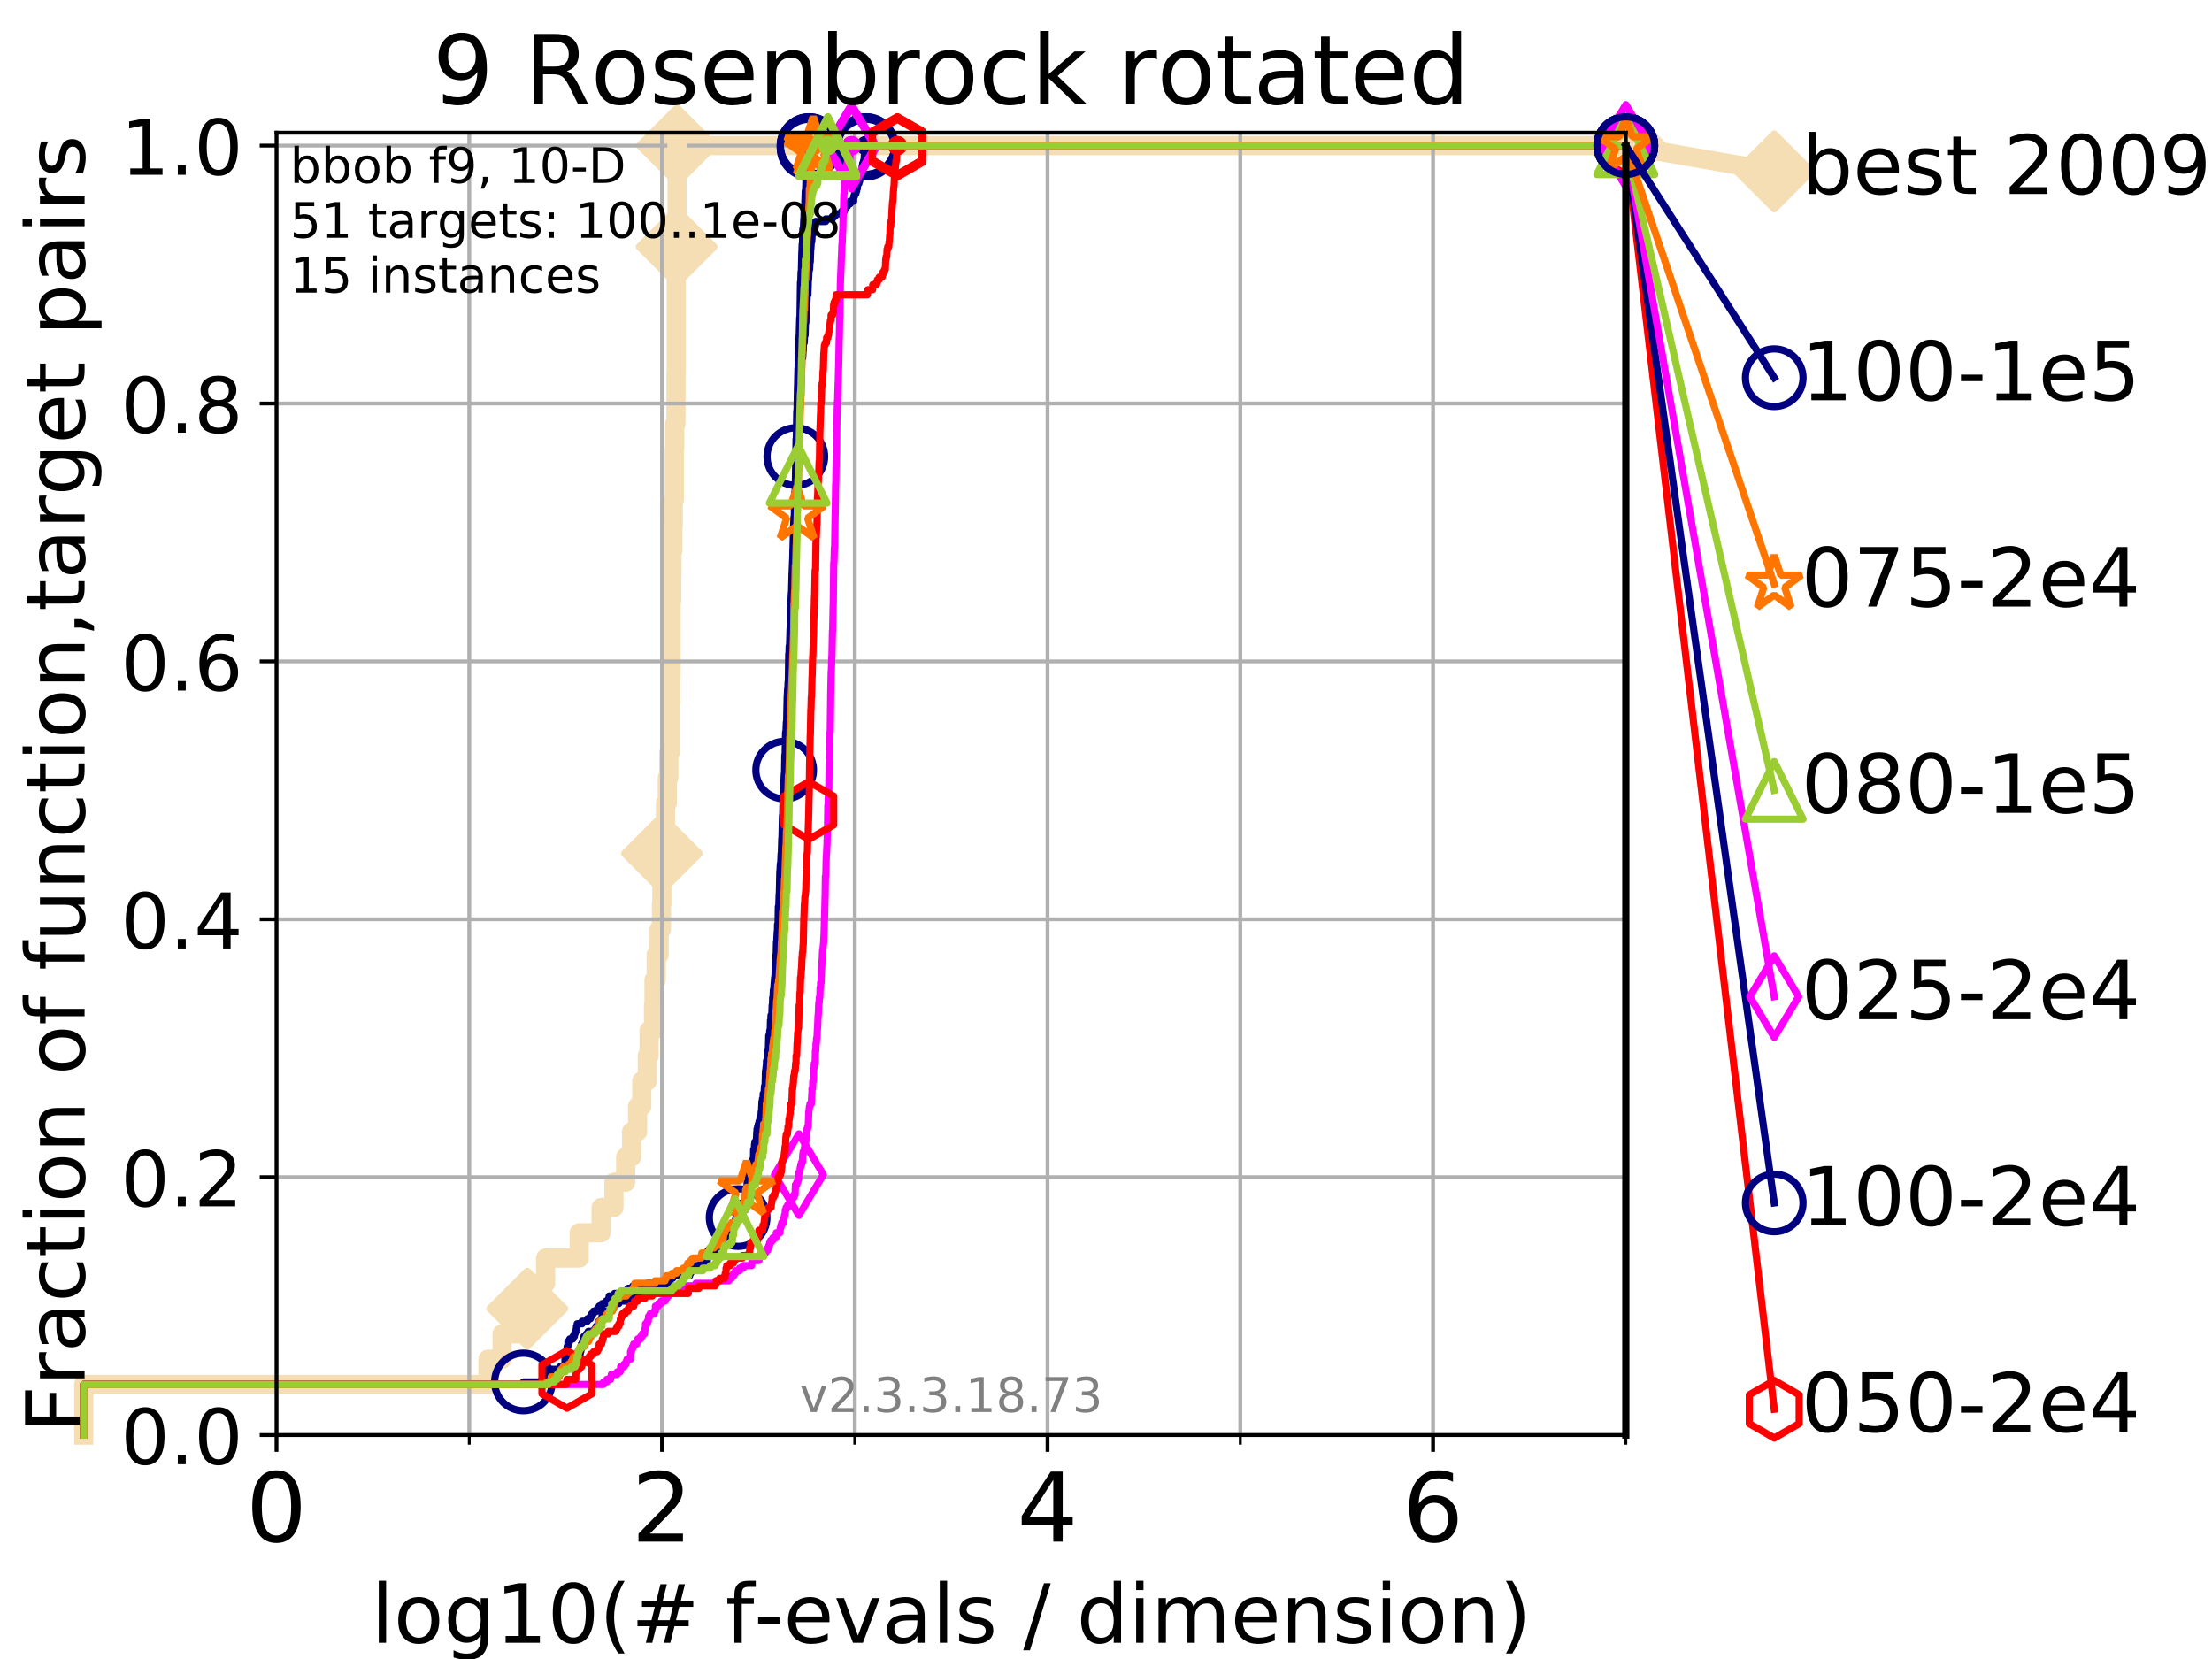 <?xml version="1.0" encoding="utf-8" standalone="no"?>
<!DOCTYPE svg PUBLIC "-//W3C//DTD SVG 1.1//EN"
  "http://www.w3.org/Graphics/SVG/1.1/DTD/svg11.dtd">
<!-- Created with matplotlib (https://matplotlib.org/) -->
<svg height="345.6pt" version="1.1" viewBox="0 0 460.8 345.6" width="460.8pt" xmlns="http://www.w3.org/2000/svg" xmlns:xlink="http://www.w3.org/1999/xlink">
 <defs>
  <style type="text/css">
*{stroke-linecap:butt;stroke-linejoin:round;}
  </style>
 </defs>
 <g id="figure_1">
  <g id="patch_1">
   <path d="M 0 345.6 
L 460.8 345.6 
L 460.8 0 
L 0 0 
z
" style="fill:#ffffff;"/>
  </g>
  <g id="axes_1">
   <g id="patch_2">
    <path d="M 57.6 298.944 
L 338.688 298.944 
L 338.688 27.648 
L 57.6 27.648 
z
" style="fill:#ffffff;"/>
   </g>
   <g id="line2d_1">
    <path d="M 17.445 298.944 
L 17.445 288.41 
L 101.647 288.41 
L 101.647 283.143 
L 104.592 283.143 
L 104.592 277.877 
L 108.006 277.877 
L 108.006 272.61 
L 109.843 272.61 
L 109.843 267.343 
L 113.665 267.343 
L 113.665 262.076 
L 120.666 262.076 
L 120.666 256.809 
L 125.22 256.809 
L 125.22 251.542 
L 127.892 251.542 
L 127.892 246.275 
L 130.345 246.275 
L 130.345 241.009 
L 131.566 241.009 
L 131.566 235.742 
L 132.824 235.742 
L 132.824 230.475 
L 133.689 230.475 
L 133.689 225.208 
L 134.849 225.208 
L 134.849 219.941 
L 135.22 219.941 
L 135.22 214.674 
L 136.151 214.674 
L 136.151 209.407 
L 136.247 209.407 
L 136.247 204.141 
L 136.701 204.141 
L 136.701 198.874 
L 137.308 198.874 
L 137.308 193.607 
L 137.788 193.607 
L 137.788 188.34 
L 137.876 188.34 
L 137.876 183.073 
L 137.893 183.073 
L 137.893 177.806 
L 138.307 177.806 
L 138.307 172.539 
L 138.628 172.539 
L 138.628 167.272 
L 139.009 167.272 
L 139.009 162.006 
L 139.317 162.006 
L 139.317 156.739 
L 139.62 156.739 
L 139.62 146.205 
L 139.715 146.205 
L 139.715 140.938 
L 139.778 140.938 
L 139.778 130.404 
L 139.794 130.404 
L 139.794 125.138 
L 139.934 125.138 
L 139.934 119.871 
L 139.965 119.871 
L 139.965 114.604 
L 140.165 114.604 
L 140.165 109.337 
L 140.257 109.337 
L 140.257 104.07 
L 140.469 104.07 
L 140.469 93.536 
L 140.559 93.536 
L 140.559 88.27 
L 140.812 88.27 
L 140.812 83.003 
L 140.827 83.003 
L 140.827 77.736 
L 140.871 77.736 
L 140.871 56.668 
L 140.959 56.668 
L 140.959 51.402 
L 141.003 51.402 
L 141.003 46.135 
L 141.047 46.135 
L 141.047 30.334 
L 338.688 30.334 
" style="fill:none;stroke:#f5deb3;stroke-linecap:square;stroke-width:4;"/>
   </g>
   <g id="line2d_2">
    <defs>
     <path d="M -0 7.778 
L 7.778 0 
L 0 -7.778 
L -7.778 -0 
z
" id="m31c28a38eb" style="stroke:#f5deb3;stroke-linejoin:miter;stroke-width:1.5;"/>
    </defs>
    <g>
     <use style="fill:#f5deb3;stroke:#f5deb3;stroke-linejoin:miter;stroke-width:1.5;" x="109.843" xlink:href="#m31c28a38eb" y="272.61"/>
     <use style="fill:#f5deb3;stroke:#f5deb3;stroke-linejoin:miter;stroke-width:1.5;" x="137.893" xlink:href="#m31c28a38eb" y="177.806"/>
     <use style="fill:#f5deb3;stroke:#f5deb3;stroke-linejoin:miter;stroke-width:1.5;" x="140.959" xlink:href="#m31c28a38eb" y="51.402"/>
     <use style="fill:#f5deb3;stroke:#f5deb3;stroke-linejoin:miter;stroke-width:1.5;" x="141.047" xlink:href="#m31c28a38eb" y="30.334"/>
     <use style="fill:#f5deb3;stroke:#f5deb3;stroke-linejoin:miter;stroke-width:1.5;" x="141.047" xlink:href="#m31c28a38eb" y="30.334"/>
     <use style="fill:#f5deb3;stroke:#f5deb3;stroke-linejoin:miter;stroke-width:1.5;" x="338.688" xlink:href="#m31c28a38eb" y="30.334"/>
    </g>
   </g>
   <g id="line2d_3">
    <path style="fill:none;stroke:#f5deb3;stroke-linecap:square;stroke-width:4;"/>
    <g/>
   </g>
   <g id="line2d_4">
    <path d="M 338.688 30.334 
L 369.608 35.706 
" style="fill:none;stroke:#f5deb3;stroke-linecap:square;stroke-width:4;"/>
    <g>
     <use style="fill:#f5deb3;stroke:#f5deb3;stroke-linejoin:miter;stroke-width:1.5;" x="338.688" xlink:href="#m31c28a38eb" y="30.334"/>
     <use style="fill:#f5deb3;stroke:#f5deb3;stroke-linejoin:miter;stroke-width:1.5;" x="369.608" xlink:href="#m31c28a38eb" y="35.706"/>
    </g>
   </g>
   <g id="matplotlib.axis_1">
    <g id="xtick_1">
     <g id="line2d_5">
      <path clip-path="url(#p93575df18a)" d="M 57.6 298.944 
L 57.6 27.648 
" style="fill:none;stroke:#b0b0b0;stroke-linecap:square;stroke-width:0.8;"/>
     </g>
     <g id="line2d_6">
      <defs>
       <path d="M 0 0 
L 0 3.5 
" id="mc82a1aeb7a" style="stroke:#000000;stroke-width:0.8;"/>
      </defs>
      <g>
       <use style="stroke:#000000;stroke-width:0.8;" x="57.6" xlink:href="#mc82a1aeb7a" y="298.944"/>
      </g>
     </g>
     <g id="text_1">
      <!-- 0 -->
      <defs>
       <path d="M 31.781 66.406 
Q 24.172 66.406 20.328 58.906 
Q 16.5 51.422 16.5 36.375 
Q 16.5 21.391 20.328 13.891 
Q 24.172 6.391 31.781 6.391 
Q 39.453 6.391 43.281 13.891 
Q 47.125 21.391 47.125 36.375 
Q 47.125 51.422 43.281 58.906 
Q 39.453 66.406 31.781 66.406 
z
M 31.781 74.219 
Q 44.047 74.219 50.516 64.516 
Q 56.984 54.828 56.984 36.375 
Q 56.984 17.969 50.516 8.266 
Q 44.047 -1.422 31.781 -1.422 
Q 19.531 -1.422 13.062 8.266 
Q 6.594 17.969 6.594 36.375 
Q 6.594 54.828 13.062 64.516 
Q 19.531 74.219 31.781 74.219 
z
" id="DejaVuSans-48"/>
      </defs>
      <g transform="translate(51.237 321.141)scale(0.2 -0.2)">
       <use xlink:href="#DejaVuSans-48"/>
      </g>
     </g>
    </g>
    <g id="xtick_2">
     <g id="line2d_7">
      <path clip-path="url(#p93575df18a)" d="M 137.911 298.944 
L 137.911 27.648 
" style="fill:none;stroke:#b0b0b0;stroke-linecap:square;stroke-width:0.8;"/>
     </g>
     <g id="line2d_8">
      <g>
       <use style="stroke:#000000;stroke-width:0.8;" x="137.911" xlink:href="#mc82a1aeb7a" y="298.944"/>
      </g>
     </g>
     <g id="text_2">
      <!-- 2 -->
      <defs>
       <path d="M 19.188 8.297 
L 53.609 8.297 
L 53.609 0 
L 7.328 0 
L 7.328 8.297 
Q 12.938 14.109 22.625 23.891 
Q 32.328 33.688 34.812 36.531 
Q 39.547 41.844 41.422 45.531 
Q 43.312 49.219 43.312 52.781 
Q 43.312 58.594 39.234 62.25 
Q 35.156 65.922 28.609 65.922 
Q 23.969 65.922 18.812 64.312 
Q 13.672 62.703 7.812 59.422 
L 7.812 69.391 
Q 13.766 71.781 18.938 73 
Q 24.125 74.219 28.422 74.219 
Q 39.75 74.219 46.484 68.547 
Q 53.219 62.891 53.219 53.422 
Q 53.219 48.922 51.531 44.891 
Q 49.859 40.875 45.406 35.406 
Q 44.188 33.984 37.641 27.219 
Q 31.109 20.453 19.188 8.297 
z
" id="DejaVuSans-50"/>
      </defs>
      <g transform="translate(131.548 321.141)scale(0.2 -0.2)">
       <use xlink:href="#DejaVuSans-50"/>
      </g>
     </g>
    </g>
    <g id="xtick_3">
     <g id="line2d_9">
      <path clip-path="url(#p93575df18a)" d="M 218.222 298.944 
L 218.222 27.648 
" style="fill:none;stroke:#b0b0b0;stroke-linecap:square;stroke-width:0.8;"/>
     </g>
     <g id="line2d_10">
      <g>
       <use style="stroke:#000000;stroke-width:0.8;" x="218.222" xlink:href="#mc82a1aeb7a" y="298.944"/>
      </g>
     </g>
     <g id="text_3">
      <!-- 4 -->
      <defs>
       <path d="M 37.797 64.312 
L 12.891 25.391 
L 37.797 25.391 
z
M 35.203 72.906 
L 47.609 72.906 
L 47.609 25.391 
L 58.016 25.391 
L 58.016 17.188 
L 47.609 17.188 
L 47.609 0 
L 37.797 0 
L 37.797 17.188 
L 4.891 17.188 
L 4.891 26.703 
z
" id="DejaVuSans-52"/>
      </defs>
      <g transform="translate(211.859 321.141)scale(0.2 -0.2)">
       <use xlink:href="#DejaVuSans-52"/>
      </g>
     </g>
    </g>
    <g id="xtick_4">
     <g id="line2d_11">
      <path clip-path="url(#p93575df18a)" d="M 298.533 298.944 
L 298.533 27.648 
" style="fill:none;stroke:#b0b0b0;stroke-linecap:square;stroke-width:0.8;"/>
     </g>
     <g id="line2d_12">
      <g>
       <use style="stroke:#000000;stroke-width:0.8;" x="298.533" xlink:href="#mc82a1aeb7a" y="298.944"/>
      </g>
     </g>
     <g id="text_4">
      <!-- 6 -->
      <defs>
       <path d="M 33.016 40.375 
Q 26.375 40.375 22.484 35.828 
Q 18.609 31.297 18.609 23.391 
Q 18.609 15.531 22.484 10.953 
Q 26.375 6.391 33.016 6.391 
Q 39.656 6.391 43.531 10.953 
Q 47.406 15.531 47.406 23.391 
Q 47.406 31.297 43.531 35.828 
Q 39.656 40.375 33.016 40.375 
z
M 52.594 71.297 
L 52.594 62.312 
Q 48.875 64.062 45.094 64.984 
Q 41.312 65.922 37.594 65.922 
Q 27.828 65.922 22.672 59.328 
Q 17.531 52.734 16.797 39.406 
Q 19.672 43.656 24.016 45.922 
Q 28.375 48.188 33.594 48.188 
Q 44.578 48.188 50.953 41.516 
Q 57.328 34.859 57.328 23.391 
Q 57.328 12.156 50.688 5.359 
Q 44.047 -1.422 33.016 -1.422 
Q 20.359 -1.422 13.672 8.266 
Q 6.984 17.969 6.984 36.375 
Q 6.984 53.656 15.188 63.938 
Q 23.391 74.219 37.203 74.219 
Q 40.922 74.219 44.703 73.484 
Q 48.484 72.75 52.594 71.297 
z
" id="DejaVuSans-54"/>
      </defs>
      <g transform="translate(292.17 321.141)scale(0.2 -0.2)">
       <use xlink:href="#DejaVuSans-54"/>
      </g>
     </g>
    </g>
    <g id="xtick_5">
     <g id="line2d_13">
      <path clip-path="url(#p93575df18a)" d="M 97.755 298.944 
L 97.755 27.648 
" style="fill:none;stroke:#b0b0b0;stroke-linecap:square;stroke-width:0.8;"/>
     </g>
     <g id="line2d_14">
      <defs>
       <path d="M 0 0 
L 0 2 
" id="mdcb73c4141" style="stroke:#000000;stroke-width:0.6;"/>
      </defs>
      <g>
       <use style="stroke:#000000;stroke-width:0.6;" x="97.755" xlink:href="#mdcb73c4141" y="298.944"/>
      </g>
     </g>
    </g>
    <g id="xtick_6">
     <g id="line2d_15">
      <path clip-path="url(#p93575df18a)" d="M 178.066 298.944 
L 178.066 27.648 
" style="fill:none;stroke:#b0b0b0;stroke-linecap:square;stroke-width:0.8;"/>
     </g>
     <g id="line2d_16">
      <g>
       <use style="stroke:#000000;stroke-width:0.6;" x="178.066" xlink:href="#mdcb73c4141" y="298.944"/>
      </g>
     </g>
    </g>
    <g id="xtick_7">
     <g id="line2d_17">
      <path clip-path="url(#p93575df18a)" d="M 258.377 298.944 
L 258.377 27.648 
" style="fill:none;stroke:#b0b0b0;stroke-linecap:square;stroke-width:0.8;"/>
     </g>
     <g id="line2d_18">
      <g>
       <use style="stroke:#000000;stroke-width:0.6;" x="258.377" xlink:href="#mdcb73c4141" y="298.944"/>
      </g>
     </g>
    </g>
    <g id="xtick_8">
     <g id="line2d_19">
      <path clip-path="url(#p93575df18a)" d="M 338.688 298.944 
L 338.688 27.648 
" style="fill:none;stroke:#b0b0b0;stroke-linecap:square;stroke-width:0.8;"/>
     </g>
     <g id="line2d_20">
      <g>
       <use style="stroke:#000000;stroke-width:0.6;" x="338.688" xlink:href="#mdcb73c4141" y="298.944"/>
      </g>
     </g>
    </g>
    <g id="text_5">
     <!-- log10(# f-evals / dimension) -->
     <defs>
      <path d="M 9.422 75.984 
L 18.406 75.984 
L 18.406 0 
L 9.422 0 
z
" id="DejaVuSans-108"/>
      <path d="M 30.609 48.391 
Q 23.391 48.391 19.188 42.75 
Q 14.984 37.109 14.984 27.297 
Q 14.984 17.484 19.156 11.844 
Q 23.344 6.203 30.609 6.203 
Q 37.797 6.203 41.984 11.859 
Q 46.188 17.531 46.188 27.297 
Q 46.188 37.016 41.984 42.703 
Q 37.797 48.391 30.609 48.391 
z
M 30.609 56 
Q 42.328 56 49.016 48.375 
Q 55.719 40.766 55.719 27.297 
Q 55.719 13.875 49.016 6.219 
Q 42.328 -1.422 30.609 -1.422 
Q 18.844 -1.422 12.172 6.219 
Q 5.516 13.875 5.516 27.297 
Q 5.516 40.766 12.172 48.375 
Q 18.844 56 30.609 56 
z
" id="DejaVuSans-111"/>
      <path d="M 45.406 27.984 
Q 45.406 37.75 41.375 43.109 
Q 37.359 48.484 30.078 48.484 
Q 22.859 48.484 18.828 43.109 
Q 14.797 37.75 14.797 27.984 
Q 14.797 18.266 18.828 12.891 
Q 22.859 7.516 30.078 7.516 
Q 37.359 7.516 41.375 12.891 
Q 45.406 18.266 45.406 27.984 
z
M 54.391 6.781 
Q 54.391 -7.172 48.188 -13.984 
Q 42 -20.797 29.203 -20.797 
Q 24.469 -20.797 20.266 -20.094 
Q 16.062 -19.391 12.109 -17.922 
L 12.109 -9.188 
Q 16.062 -11.328 19.922 -12.344 
Q 23.781 -13.375 27.781 -13.375 
Q 36.625 -13.375 41.016 -8.766 
Q 45.406 -4.156 45.406 5.172 
L 45.406 9.625 
Q 42.625 4.781 38.281 2.391 
Q 33.938 0 27.875 0 
Q 17.828 0 11.672 7.656 
Q 5.516 15.328 5.516 27.984 
Q 5.516 40.672 11.672 48.328 
Q 17.828 56 27.875 56 
Q 33.938 56 38.281 53.609 
Q 42.625 51.219 45.406 46.391 
L 45.406 54.688 
L 54.391 54.688 
z
" id="DejaVuSans-103"/>
      <path d="M 12.406 8.297 
L 28.516 8.297 
L 28.516 63.922 
L 10.984 60.406 
L 10.984 69.391 
L 28.422 72.906 
L 38.281 72.906 
L 38.281 8.297 
L 54.391 8.297 
L 54.391 0 
L 12.406 0 
z
" id="DejaVuSans-49"/>
      <path d="M 31 75.875 
Q 24.469 64.656 21.281 53.656 
Q 18.109 42.672 18.109 31.391 
Q 18.109 20.125 21.312 9.062 
Q 24.516 -2 31 -13.188 
L 23.188 -13.188 
Q 15.875 -1.703 12.234 9.375 
Q 8.594 20.453 8.594 31.391 
Q 8.594 42.281 12.203 53.312 
Q 15.828 64.359 23.188 75.875 
z
" id="DejaVuSans-40"/>
      <path d="M 51.125 44 
L 36.922 44 
L 32.812 27.688 
L 47.125 27.688 
z
M 43.797 71.781 
L 38.719 51.516 
L 52.984 51.516 
L 58.109 71.781 
L 65.922 71.781 
L 60.891 51.516 
L 76.125 51.516 
L 76.125 44 
L 58.984 44 
L 54.984 27.688 
L 70.516 27.688 
L 70.516 20.219 
L 53.078 20.219 
L 48 0 
L 40.188 0 
L 45.219 20.219 
L 30.906 20.219 
L 25.875 0 
L 18.016 0 
L 23.094 20.219 
L 7.719 20.219 
L 7.719 27.688 
L 24.906 27.688 
L 29 44 
L 13.281 44 
L 13.281 51.516 
L 30.906 51.516 
L 35.891 71.781 
z
" id="DejaVuSans-35"/>
      <path id="DejaVuSans-32"/>
      <path d="M 37.109 75.984 
L 37.109 68.5 
L 28.516 68.5 
Q 23.688 68.5 21.797 66.547 
Q 19.922 64.594 19.922 59.516 
L 19.922 54.688 
L 34.719 54.688 
L 34.719 47.703 
L 19.922 47.703 
L 19.922 0 
L 10.891 0 
L 10.891 47.703 
L 2.297 47.703 
L 2.297 54.688 
L 10.891 54.688 
L 10.891 58.5 
Q 10.891 67.625 15.141 71.797 
Q 19.391 75.984 28.609 75.984 
z
" id="DejaVuSans-102"/>
      <path d="M 4.891 31.391 
L 31.203 31.391 
L 31.203 23.391 
L 4.891 23.391 
z
" id="DejaVuSans-45"/>
      <path d="M 56.203 29.594 
L 56.203 25.203 
L 14.891 25.203 
Q 15.484 15.922 20.484 11.062 
Q 25.484 6.203 34.422 6.203 
Q 39.594 6.203 44.453 7.469 
Q 49.312 8.734 54.109 11.281 
L 54.109 2.781 
Q 49.266 0.734 44.188 -0.344 
Q 39.109 -1.422 33.891 -1.422 
Q 20.797 -1.422 13.156 6.188 
Q 5.516 13.812 5.516 26.812 
Q 5.516 40.234 12.766 48.109 
Q 20.016 56 32.328 56 
Q 43.359 56 49.781 48.891 
Q 56.203 41.797 56.203 29.594 
z
M 47.219 32.234 
Q 47.125 39.594 43.094 43.984 
Q 39.062 48.391 32.422 48.391 
Q 24.906 48.391 20.391 44.141 
Q 15.875 39.891 15.188 32.172 
z
" id="DejaVuSans-101"/>
      <path d="M 2.984 54.688 
L 12.5 54.688 
L 29.594 8.797 
L 46.688 54.688 
L 56.203 54.688 
L 35.688 0 
L 23.484 0 
z
" id="DejaVuSans-118"/>
      <path d="M 34.281 27.484 
Q 23.391 27.484 19.188 25 
Q 14.984 22.516 14.984 16.5 
Q 14.984 11.719 18.141 8.906 
Q 21.297 6.109 26.703 6.109 
Q 34.188 6.109 38.703 11.406 
Q 43.219 16.703 43.219 25.484 
L 43.219 27.484 
z
M 52.203 31.203 
L 52.203 0 
L 43.219 0 
L 43.219 8.297 
Q 40.141 3.328 35.547 0.953 
Q 30.953 -1.422 24.312 -1.422 
Q 15.922 -1.422 10.953 3.297 
Q 6 8.016 6 15.922 
Q 6 25.141 12.172 29.828 
Q 18.359 34.516 30.609 34.516 
L 43.219 34.516 
L 43.219 35.406 
Q 43.219 41.609 39.141 45 
Q 35.062 48.391 27.688 48.391 
Q 23 48.391 18.547 47.266 
Q 14.109 46.141 10.016 43.891 
L 10.016 52.203 
Q 14.938 54.109 19.578 55.047 
Q 24.219 56 28.609 56 
Q 40.484 56 46.344 49.844 
Q 52.203 43.703 52.203 31.203 
z
" id="DejaVuSans-97"/>
      <path d="M 44.281 53.078 
L 44.281 44.578 
Q 40.484 46.531 36.375 47.5 
Q 32.281 48.484 27.875 48.484 
Q 21.188 48.484 17.844 46.438 
Q 14.5 44.391 14.5 40.281 
Q 14.5 37.156 16.891 35.375 
Q 19.281 33.594 26.516 31.984 
L 29.594 31.297 
Q 39.156 29.25 43.188 25.516 
Q 47.219 21.781 47.219 15.094 
Q 47.219 7.469 41.188 3.016 
Q 35.156 -1.422 24.609 -1.422 
Q 20.219 -1.422 15.453 -0.562 
Q 10.688 0.297 5.422 2 
L 5.422 11.281 
Q 10.406 8.688 15.234 7.391 
Q 20.062 6.109 24.812 6.109 
Q 31.156 6.109 34.562 8.281 
Q 37.984 10.453 37.984 14.406 
Q 37.984 18.062 35.516 20.016 
Q 33.062 21.969 24.703 23.781 
L 21.578 24.516 
Q 13.234 26.266 9.516 29.906 
Q 5.812 33.547 5.812 39.891 
Q 5.812 47.609 11.281 51.797 
Q 16.75 56 26.812 56 
Q 31.781 56 36.172 55.266 
Q 40.578 54.547 44.281 53.078 
z
" id="DejaVuSans-115"/>
      <path d="M 25.391 72.906 
L 33.688 72.906 
L 8.297 -9.281 
L 0 -9.281 
z
" id="DejaVuSans-47"/>
      <path d="M 45.406 46.391 
L 45.406 75.984 
L 54.391 75.984 
L 54.391 0 
L 45.406 0 
L 45.406 8.203 
Q 42.578 3.328 38.25 0.953 
Q 33.938 -1.422 27.875 -1.422 
Q 17.969 -1.422 11.734 6.484 
Q 5.516 14.406 5.516 27.297 
Q 5.516 40.188 11.734 48.094 
Q 17.969 56 27.875 56 
Q 33.938 56 38.25 53.625 
Q 42.578 51.266 45.406 46.391 
z
M 14.797 27.297 
Q 14.797 17.391 18.875 11.75 
Q 22.953 6.109 30.078 6.109 
Q 37.203 6.109 41.297 11.75 
Q 45.406 17.391 45.406 27.297 
Q 45.406 37.203 41.297 42.844 
Q 37.203 48.484 30.078 48.484 
Q 22.953 48.484 18.875 42.844 
Q 14.797 37.203 14.797 27.297 
z
" id="DejaVuSans-100"/>
      <path d="M 9.422 54.688 
L 18.406 54.688 
L 18.406 0 
L 9.422 0 
z
M 9.422 75.984 
L 18.406 75.984 
L 18.406 64.594 
L 9.422 64.594 
z
" id="DejaVuSans-105"/>
      <path d="M 52 44.188 
Q 55.375 50.25 60.062 53.125 
Q 64.75 56 71.094 56 
Q 79.641 56 84.281 50.016 
Q 88.922 44.047 88.922 33.016 
L 88.922 0 
L 79.891 0 
L 79.891 32.719 
Q 79.891 40.578 77.094 44.375 
Q 74.312 48.188 68.609 48.188 
Q 61.625 48.188 57.562 43.547 
Q 53.516 38.922 53.516 30.906 
L 53.516 0 
L 44.484 0 
L 44.484 32.719 
Q 44.484 40.625 41.703 44.406 
Q 38.922 48.188 33.109 48.188 
Q 26.219 48.188 22.156 43.531 
Q 18.109 38.875 18.109 30.906 
L 18.109 0 
L 9.078 0 
L 9.078 54.688 
L 18.109 54.688 
L 18.109 46.188 
Q 21.188 51.219 25.484 53.609 
Q 29.781 56 35.688 56 
Q 41.656 56 45.828 52.969 
Q 50 49.953 52 44.188 
z
" id="DejaVuSans-109"/>
      <path d="M 54.891 33.016 
L 54.891 0 
L 45.906 0 
L 45.906 32.719 
Q 45.906 40.484 42.875 44.328 
Q 39.844 48.188 33.797 48.188 
Q 26.516 48.188 22.312 43.547 
Q 18.109 38.922 18.109 30.906 
L 18.109 0 
L 9.078 0 
L 9.078 54.688 
L 18.109 54.688 
L 18.109 46.188 
Q 21.344 51.125 25.703 53.562 
Q 30.078 56 35.797 56 
Q 45.219 56 50.047 50.172 
Q 54.891 44.344 54.891 33.016 
z
" id="DejaVuSans-110"/>
      <path d="M 8.016 75.875 
L 15.828 75.875 
Q 23.141 64.359 26.781 53.312 
Q 30.422 42.281 30.422 31.391 
Q 30.422 20.453 26.781 9.375 
Q 23.141 -1.703 15.828 -13.188 
L 8.016 -13.188 
Q 14.5 -2 17.703 9.062 
Q 20.906 20.125 20.906 31.391 
Q 20.906 42.672 17.703 53.656 
Q 14.5 64.656 8.016 75.875 
z
" id="DejaVuSans-41"/>
     </defs>
     <g transform="translate(77.303 342.218)scale(0.17 -0.17)">
      <use xlink:href="#DejaVuSans-108"/>
      <use x="27.783" xlink:href="#DejaVuSans-111"/>
      <use x="88.965" xlink:href="#DejaVuSans-103"/>
      <use x="152.441" xlink:href="#DejaVuSans-49"/>
      <use x="216.064" xlink:href="#DejaVuSans-48"/>
      <use x="279.688" xlink:href="#DejaVuSans-40"/>
      <use x="318.701" xlink:href="#DejaVuSans-35"/>
      <use x="402.49" xlink:href="#DejaVuSans-32"/>
      <use x="434.277" xlink:href="#DejaVuSans-102"/>
      <use x="469.404" xlink:href="#DejaVuSans-45"/>
      <use x="505.488" xlink:href="#DejaVuSans-101"/>
      <use x="567.012" xlink:href="#DejaVuSans-118"/>
      <use x="626.191" xlink:href="#DejaVuSans-97"/>
      <use x="687.471" xlink:href="#DejaVuSans-108"/>
      <use x="715.254" xlink:href="#DejaVuSans-115"/>
      <use x="767.354" xlink:href="#DejaVuSans-32"/>
      <use x="799.141" xlink:href="#DejaVuSans-47"/>
      <use x="832.832" xlink:href="#DejaVuSans-32"/>
      <use x="864.619" xlink:href="#DejaVuSans-100"/>
      <use x="928.096" xlink:href="#DejaVuSans-105"/>
      <use x="955.879" xlink:href="#DejaVuSans-109"/>
      <use x="1053.291" xlink:href="#DejaVuSans-101"/>
      <use x="1114.814" xlink:href="#DejaVuSans-110"/>
      <use x="1178.193" xlink:href="#DejaVuSans-115"/>
      <use x="1230.293" xlink:href="#DejaVuSans-105"/>
      <use x="1258.076" xlink:href="#DejaVuSans-111"/>
      <use x="1319.258" xlink:href="#DejaVuSans-110"/>
      <use x="1382.637" xlink:href="#DejaVuSans-41"/>
     </g>
    </g>
   </g>
   <g id="matplotlib.axis_2">
    <g id="ytick_1">
     <g id="line2d_21">
      <path clip-path="url(#p93575df18a)" d="M 57.6 298.944 
L 338.688 298.944 
" style="fill:none;stroke:#b0b0b0;stroke-linecap:square;stroke-width:0.8;"/>
     </g>
     <g id="line2d_22">
      <defs>
       <path d="M 0 0 
L -3.5 0 
" id="m181ec252e0" style="stroke:#000000;stroke-width:0.8;"/>
      </defs>
      <g>
       <use style="stroke:#000000;stroke-width:0.8;" x="57.6" xlink:href="#m181ec252e0" y="298.944"/>
      </g>
     </g>
     <g id="text_6">
      <!-- 0.0 -->
      <defs>
       <path d="M 10.688 12.406 
L 21 12.406 
L 21 0 
L 10.688 0 
z
" id="DejaVuSans-46"/>
      </defs>
      <g transform="translate(25.155 305.023)scale(0.16 -0.16)">
       <use xlink:href="#DejaVuSans-48"/>
       <use x="63.623" xlink:href="#DejaVuSans-46"/>
       <use x="95.41" xlink:href="#DejaVuSans-48"/>
      </g>
     </g>
    </g>
    <g id="ytick_2">
     <g id="line2d_23">
      <path clip-path="url(#p93575df18a)" d="M 57.6 245.222 
L 338.688 245.222 
" style="fill:none;stroke:#b0b0b0;stroke-linecap:square;stroke-width:0.8;"/>
     </g>
     <g id="line2d_24">
      <g>
       <use style="stroke:#000000;stroke-width:0.8;" x="57.6" xlink:href="#m181ec252e0" y="245.222"/>
      </g>
     </g>
     <g id="text_7">
      <!-- 0.2 -->
      <g transform="translate(25.155 251.301)scale(0.16 -0.16)">
       <use xlink:href="#DejaVuSans-48"/>
       <use x="63.623" xlink:href="#DejaVuSans-46"/>
       <use x="95.41" xlink:href="#DejaVuSans-50"/>
      </g>
     </g>
    </g>
    <g id="ytick_3">
     <g id="line2d_25">
      <path clip-path="url(#p93575df18a)" d="M 57.6 191.5 
L 338.688 191.5 
" style="fill:none;stroke:#b0b0b0;stroke-linecap:square;stroke-width:0.8;"/>
     </g>
     <g id="line2d_26">
      <g>
       <use style="stroke:#000000;stroke-width:0.8;" x="57.6" xlink:href="#m181ec252e0" y="191.5"/>
      </g>
     </g>
     <g id="text_8">
      <!-- 0.4 -->
      <g transform="translate(25.155 197.579)scale(0.16 -0.16)">
       <use xlink:href="#DejaVuSans-48"/>
       <use x="63.623" xlink:href="#DejaVuSans-46"/>
       <use x="95.41" xlink:href="#DejaVuSans-52"/>
      </g>
     </g>
    </g>
    <g id="ytick_4">
     <g id="line2d_27">
      <path clip-path="url(#p93575df18a)" d="M 57.6 137.778 
L 338.688 137.778 
" style="fill:none;stroke:#b0b0b0;stroke-linecap:square;stroke-width:0.8;"/>
     </g>
     <g id="line2d_28">
      <g>
       <use style="stroke:#000000;stroke-width:0.8;" x="57.6" xlink:href="#m181ec252e0" y="137.778"/>
      </g>
     </g>
     <g id="text_9">
      <!-- 0.6 -->
      <g transform="translate(25.155 143.857)scale(0.16 -0.16)">
       <use xlink:href="#DejaVuSans-48"/>
       <use x="63.623" xlink:href="#DejaVuSans-46"/>
       <use x="95.41" xlink:href="#DejaVuSans-54"/>
      </g>
     </g>
    </g>
    <g id="ytick_5">
     <g id="line2d_29">
      <path clip-path="url(#p93575df18a)" d="M 57.6 84.056 
L 338.688 84.056 
" style="fill:none;stroke:#b0b0b0;stroke-linecap:square;stroke-width:0.8;"/>
     </g>
     <g id="line2d_30">
      <g>
       <use style="stroke:#000000;stroke-width:0.8;" x="57.6" xlink:href="#m181ec252e0" y="84.056"/>
      </g>
     </g>
     <g id="text_10">
      <!-- 0.8 -->
      <defs>
       <path d="M 31.781 34.625 
Q 24.75 34.625 20.719 30.859 
Q 16.703 27.094 16.703 20.516 
Q 16.703 13.922 20.719 10.156 
Q 24.75 6.391 31.781 6.391 
Q 38.812 6.391 42.859 10.172 
Q 46.922 13.969 46.922 20.516 
Q 46.922 27.094 42.891 30.859 
Q 38.875 34.625 31.781 34.625 
z
M 21.922 38.812 
Q 15.578 40.375 12.031 44.719 
Q 8.5 49.078 8.5 55.328 
Q 8.5 64.062 14.719 69.141 
Q 20.953 74.219 31.781 74.219 
Q 42.672 74.219 48.875 69.141 
Q 55.078 64.062 55.078 55.328 
Q 55.078 49.078 51.531 44.719 
Q 48 40.375 41.703 38.812 
Q 48.828 37.156 52.797 32.312 
Q 56.781 27.484 56.781 20.516 
Q 56.781 9.906 50.312 4.234 
Q 43.844 -1.422 31.781 -1.422 
Q 19.734 -1.422 13.25 4.234 
Q 6.781 9.906 6.781 20.516 
Q 6.781 27.484 10.781 32.312 
Q 14.797 37.156 21.922 38.812 
z
M 18.312 54.391 
Q 18.312 48.734 21.844 45.562 
Q 25.391 42.391 31.781 42.391 
Q 38.141 42.391 41.719 45.562 
Q 45.312 48.734 45.312 54.391 
Q 45.312 60.062 41.719 63.234 
Q 38.141 66.406 31.781 66.406 
Q 25.391 66.406 21.844 63.234 
Q 18.312 60.062 18.312 54.391 
z
" id="DejaVuSans-56"/>
      </defs>
      <g transform="translate(25.155 90.135)scale(0.16 -0.16)">
       <use xlink:href="#DejaVuSans-48"/>
       <use x="63.623" xlink:href="#DejaVuSans-46"/>
       <use x="95.41" xlink:href="#DejaVuSans-56"/>
      </g>
     </g>
    </g>
    <g id="ytick_6">
     <g id="line2d_31">
      <path clip-path="url(#p93575df18a)" d="M 57.6 30.334 
L 338.688 30.334 
" style="fill:none;stroke:#b0b0b0;stroke-linecap:square;stroke-width:0.8;"/>
     </g>
     <g id="line2d_32">
      <g>
       <use style="stroke:#000000;stroke-width:0.8;" x="57.6" xlink:href="#m181ec252e0" y="30.334"/>
      </g>
     </g>
     <g id="text_11">
      <!-- 1.0 -->
      <g transform="translate(25.155 36.413)scale(0.16 -0.16)">
       <use xlink:href="#DejaVuSans-49"/>
       <use x="63.623" xlink:href="#DejaVuSans-46"/>
       <use x="95.41" xlink:href="#DejaVuSans-48"/>
      </g>
     </g>
    </g>
    <g id="text_12">
     <!-- Fraction of function,target pairs -->
     <defs>
      <path d="M 9.812 72.906 
L 51.703 72.906 
L 51.703 64.594 
L 19.672 64.594 
L 19.672 43.109 
L 48.578 43.109 
L 48.578 34.812 
L 19.672 34.812 
L 19.672 0 
L 9.812 0 
z
" id="DejaVuSans-70"/>
      <path d="M 41.109 46.297 
Q 39.594 47.172 37.812 47.578 
Q 36.031 48 33.891 48 
Q 26.266 48 22.188 43.047 
Q 18.109 38.094 18.109 28.812 
L 18.109 0 
L 9.078 0 
L 9.078 54.688 
L 18.109 54.688 
L 18.109 46.188 
Q 20.953 51.172 25.484 53.578 
Q 30.031 56 36.531 56 
Q 37.453 56 38.578 55.875 
Q 39.703 55.766 41.062 55.516 
z
" id="DejaVuSans-114"/>
      <path d="M 48.781 52.594 
L 48.781 44.188 
Q 44.969 46.297 41.141 47.344 
Q 37.312 48.391 33.406 48.391 
Q 24.656 48.391 19.812 42.844 
Q 14.984 37.312 14.984 27.297 
Q 14.984 17.281 19.812 11.734 
Q 24.656 6.203 33.406 6.203 
Q 37.312 6.203 41.141 7.25 
Q 44.969 8.297 48.781 10.406 
L 48.781 2.094 
Q 45.016 0.344 40.984 -0.531 
Q 36.969 -1.422 32.422 -1.422 
Q 20.062 -1.422 12.781 6.344 
Q 5.516 14.109 5.516 27.297 
Q 5.516 40.672 12.859 48.328 
Q 20.219 56 33.016 56 
Q 37.156 56 41.109 55.141 
Q 45.062 54.297 48.781 52.594 
z
" id="DejaVuSans-99"/>
      <path d="M 18.312 70.219 
L 18.312 54.688 
L 36.812 54.688 
L 36.812 47.703 
L 18.312 47.703 
L 18.312 18.016 
Q 18.312 11.328 20.141 9.422 
Q 21.969 7.516 27.594 7.516 
L 36.812 7.516 
L 36.812 0 
L 27.594 0 
Q 17.188 0 13.234 3.875 
Q 9.281 7.766 9.281 18.016 
L 9.281 47.703 
L 2.688 47.703 
L 2.688 54.688 
L 9.281 54.688 
L 9.281 70.219 
z
" id="DejaVuSans-116"/>
      <path d="M 8.5 21.578 
L 8.5 54.688 
L 17.484 54.688 
L 17.484 21.922 
Q 17.484 14.156 20.5 10.266 
Q 23.531 6.391 29.594 6.391 
Q 36.859 6.391 41.078 11.031 
Q 45.312 15.672 45.312 23.688 
L 45.312 54.688 
L 54.297 54.688 
L 54.297 0 
L 45.312 0 
L 45.312 8.406 
Q 42.047 3.422 37.719 1 
Q 33.406 -1.422 27.688 -1.422 
Q 18.266 -1.422 13.375 4.438 
Q 8.5 10.297 8.5 21.578 
z
M 31.109 56 
z
" id="DejaVuSans-117"/>
      <path d="M 11.719 12.406 
L 22.016 12.406 
L 22.016 4 
L 14.016 -11.625 
L 7.719 -11.625 
L 11.719 4 
z
" id="DejaVuSans-44"/>
      <path d="M 18.109 8.203 
L 18.109 -20.797 
L 9.078 -20.797 
L 9.078 54.688 
L 18.109 54.688 
L 18.109 46.391 
Q 20.953 51.266 25.266 53.625 
Q 29.594 56 35.594 56 
Q 45.562 56 51.781 48.094 
Q 58.016 40.188 58.016 27.297 
Q 58.016 14.406 51.781 6.484 
Q 45.562 -1.422 35.594 -1.422 
Q 29.594 -1.422 25.266 0.953 
Q 20.953 3.328 18.109 8.203 
z
M 48.688 27.297 
Q 48.688 37.203 44.609 42.844 
Q 40.531 48.484 33.406 48.484 
Q 26.266 48.484 22.188 42.844 
Q 18.109 37.203 18.109 27.297 
Q 18.109 17.391 22.188 11.75 
Q 26.266 6.109 33.406 6.109 
Q 40.531 6.109 44.609 11.75 
Q 48.688 17.391 48.688 27.297 
z
" id="DejaVuSans-112"/>
     </defs>
     <g transform="translate(17.62 298.435)rotate(-90)scale(0.17 -0.17)">
      <use xlink:href="#DejaVuSans-70"/>
      <use x="57.41" xlink:href="#DejaVuSans-114"/>
      <use x="98.523" xlink:href="#DejaVuSans-97"/>
      <use x="159.803" xlink:href="#DejaVuSans-99"/>
      <use x="214.783" xlink:href="#DejaVuSans-116"/>
      <use x="253.992" xlink:href="#DejaVuSans-105"/>
      <use x="281.775" xlink:href="#DejaVuSans-111"/>
      <use x="342.957" xlink:href="#DejaVuSans-110"/>
      <use x="406.336" xlink:href="#DejaVuSans-32"/>
      <use x="438.123" xlink:href="#DejaVuSans-111"/>
      <use x="499.305" xlink:href="#DejaVuSans-102"/>
      <use x="534.51" xlink:href="#DejaVuSans-32"/>
      <use x="566.297" xlink:href="#DejaVuSans-102"/>
      <use x="601.502" xlink:href="#DejaVuSans-117"/>
      <use x="664.881" xlink:href="#DejaVuSans-110"/>
      <use x="728.26" xlink:href="#DejaVuSans-99"/>
      <use x="783.24" xlink:href="#DejaVuSans-116"/>
      <use x="822.449" xlink:href="#DejaVuSans-105"/>
      <use x="850.232" xlink:href="#DejaVuSans-111"/>
      <use x="911.414" xlink:href="#DejaVuSans-110"/>
      <use x="974.793" xlink:href="#DejaVuSans-44"/>
      <use x="1006.58" xlink:href="#DejaVuSans-116"/>
      <use x="1045.789" xlink:href="#DejaVuSans-97"/>
      <use x="1107.068" xlink:href="#DejaVuSans-114"/>
      <use x="1148.166" xlink:href="#DejaVuSans-103"/>
      <use x="1211.643" xlink:href="#DejaVuSans-101"/>
      <use x="1273.166" xlink:href="#DejaVuSans-116"/>
      <use x="1312.375" xlink:href="#DejaVuSans-32"/>
      <use x="1344.162" xlink:href="#DejaVuSans-112"/>
      <use x="1407.639" xlink:href="#DejaVuSans-97"/>
      <use x="1468.918" xlink:href="#DejaVuSans-105"/>
      <use x="1496.701" xlink:href="#DejaVuSans-114"/>
      <use x="1537.814" xlink:href="#DejaVuSans-115"/>
     </g>
    </g>
   </g>
   <g id="line2d_33">
    <defs>
     <path d="M 0 1.5 
C 0.398 1.5 0.779 1.342 1.061 1.061 
C 1.342 0.779 1.5 0.398 1.5 0 
C 1.5 -0.398 1.342 -0.779 1.061 -1.061 
C 0.779 -1.342 0.398 -1.5 0 -1.5 
C -0.398 -1.5 -0.779 -1.342 -1.061 -1.061 
C -1.342 -0.779 -1.5 -0.398 -1.5 0 
C -1.5 0.398 -1.342 0.779 -1.061 1.061 
C -0.779 1.342 -0.398 1.5 0 1.5 
z
" id="mc413787201" style="stroke:#f5deb3;"/>
    </defs>
    <g>
     <use style="fill:#f5deb3;stroke:#f5deb3;" x="141.047" xlink:href="#mc413787201" y="30.334"/>
     <use style="fill:#f5deb3;stroke:#f5deb3;" x="141.047" xlink:href="#mc413787201" y="30.334"/>
    </g>
   </g>
   <g id="line2d_34">
    <defs>
     <path d="M 0 1.5 
C 0.398 1.5 0.779 1.342 1.061 1.061 
C 1.342 0.779 1.5 0.398 1.5 0 
C 1.5 -0.398 1.342 -0.779 1.061 -1.061 
C 0.779 -1.342 0.398 -1.5 0 -1.5 
C -0.398 -1.5 -0.779 -1.342 -1.061 -1.061 
C -1.342 -0.779 -1.5 -0.398 -1.5 0 
C -1.5 0.398 -1.342 0.779 -1.061 1.061 
C -0.779 1.342 -0.398 1.5 0 1.5 
z
" id="m689ba84432" style="stroke:#000080;"/>
    </defs>
    <g>
     <use style="fill:#000080;stroke:#000080;" x="180.403" xlink:href="#m689ba84432" y="30.334"/>
     <use style="fill:#000080;stroke:#000080;" x="180.403" xlink:href="#m689ba84432" y="30.334"/>
    </g>
   </g>
   <g id="line2d_35">
    <path d="M 17.445 298.944 
L 17.445 288.41 
L 109.04 288.41 
L 109.04 287.884 
L 114.486 287.884 
L 114.552 286.83 
L 115.141 286.83 
L 115.141 286.304 
L 115.959 286.304 
L 115.959 285.777 
L 116.503 285.777 
L 116.503 285.25 
L 116.972 285.25 
L 116.972 284.723 
L 117.931 284.723 
L 117.931 284.197 
L 118.094 284.197 
L 118.094 283.67 
L 118.891 283.67 
L 118.891 283.143 
L 119.199 283.143 
L 119.199 282.617 
L 120.477 282.617 
L 120.477 282.09 
L 120.852 282.09 
L 120.852 281.563 
L 120.991 281.563 
L 121.083 280.51 
L 121.128 280.51 
L 121.128 279.983 
L 121.355 279.983 
L 121.355 279.457 
L 121.49 279.457 
L 121.49 278.93 
L 121.624 278.93 
L 121.624 278.403 
L 122.148 278.403 
L 122.148 277.877 
L 122.531 277.877 
L 122.531 277.35 
L 123.908 277.35 
L 123.908 276.823 
L 124.178 276.823 
L 124.178 276.296 
L 124.557 276.296 
L 124.557 275.77 
L 124.707 275.77 
L 124.707 275.243 
L 125.399 275.243 
L 125.399 274.19 
L 125.542 274.19 
L 125.542 273.663 
L 126.236 273.663 
L 126.236 273.136 
L 127.262 273.136 
L 127.262 272.61 
L 127.517 272.61 
L 127.517 272.083 
L 127.83 272.083 
L 127.83 271.556 
L 128.915 271.556 
L 128.915 271.03 
L 130.398 271.03 
L 130.398 270.503 
L 132.589 270.503 
L 132.589 269.976 
L 133.954 269.976 
L 133.954 269.45 
L 134.661 269.45 
L 134.661 268.923 
L 135.138 268.923 
L 135.138 268.396 
L 137.841 268.396 
L 137.841 267.87 
L 139.009 267.87 
L 139.009 267.343 
L 139.494 267.343 
L 139.589 266.289 
L 140.15 266.289 
L 140.15 265.763 
L 143.666 265.763 
L 143.666 265.236 
L 143.903 265.236 
L 143.903 264.709 
L 144.653 264.709 
L 144.653 264.183 
L 146.042 264.183 
L 146.042 263.656 
L 146.281 263.656 
L 146.281 263.129 
L 146.506 263.129 
L 146.506 262.603 
L 146.833 262.603 
L 146.833 262.076 
L 147.195 262.076 
L 147.226 261.023 
L 147.5 261.023 
L 147.5 260.496 
L 148.827 260.496 
L 148.827 259.969 
L 148.957 259.969 
L 148.957 259.443 
L 149.132 259.443 
L 149.132 258.916 
L 149.7 258.916 
L 149.7 258.389 
L 150.042 258.389 
L 150.042 257.862 
L 150.344 257.862 
L 150.344 257.336 
L 150.974 257.336 
L 150.974 256.809 
L 151.613 256.809 
L 151.613 256.282 
L 152.169 256.282 
L 152.169 255.756 
L 152.774 255.756 
L 152.833 254.702 
L 153.164 254.702 
L 153.164 254.176 
L 153.287 254.176 
L 153.287 253.649 
L 153.637 253.649 
L 153.644 252.596 
L 154.002 252.596 
L 154.002 252.069 
L 154.201 252.069 
L 154.27 251.016 
L 154.688 251.016 
L 154.688 250.489 
L 155.258 250.489 
L 155.361 247.855 
L 155.432 247.855 
L 155.432 247.329 
L 155.597 247.329 
L 155.66 246.275 
L 155.923 246.275 
L 155.985 244.695 
L 156.2 244.695 
L 156.2 244.169 
L 156.346 244.169 
L 156.455 243.115 
L 156.587 243.115 
L 156.587 242.589 
L 156.777 242.589 
L 156.812 241.535 
L 156.965 241.535 
L 157 239.428 
L 157.151 239.428 
L 157.18 238.375 
L 157.266 238.375 
L 157.266 237.848 
L 157.568 237.848 
L 157.659 235.742 
L 157.698 235.742 
L 157.698 235.215 
L 157.826 235.215 
L 157.826 234.688 
L 157.97 234.688 
L 157.97 234.162 
L 158.119 234.162 
L 158.119 233.635 
L 158.244 233.635 
L 158.326 232.582 
L 158.525 232.582 
L 158.583 231.528 
L 158.637 231.528 
L 158.737 229.421 
L 158.837 229.421 
L 158.837 228.895 
L 158.973 228.895 
L 158.984 227.841 
L 159.165 227.841 
L 159.263 226.261 
L 159.375 226.261 
L 159.467 223.101 
L 159.517 223.101 
L 159.613 222.048 
L 159.648 222.048 
L 159.673 220.994 
L 159.798 220.994 
L 159.867 219.941 
L 159.912 219.941 
L 159.937 218.888 
L 160.064 218.888 
L 160.152 215.728 
L 160.303 215.728 
L 160.356 214.674 
L 160.461 214.674 
L 160.504 212.567 
L 160.59 212.567 
L 160.604 211.514 
L 160.784 211.514 
L 160.849 209.407 
L 160.919 209.407 
L 160.957 207.827 
L 161.031 207.827 
L 161.1 206.247 
L 161.174 206.247 
L 161.284 204.667 
L 161.298 204.667 
L 161.37 203.614 
L 161.429 203.614 
L 161.538 200.454 
L 161.574 200.454 
L 161.645 198.874 
L 161.694 198.874 
L 161.757 196.24 
L 161.806 196.24 
L 161.907 194.133 
L 161.956 194.133 
L 161.982 192.553 
L 162.078 192.553 
L 162.139 188.867 
L 162.226 188.867 
L 162.312 186.233 
L 162.346 186.233 
L 162.449 181.493 
L 162.479 181.493 
L 162.564 179.913 
L 162.628 179.913 
L 162.72 177.806 
L 162.762 177.806 
L 162.854 174.646 
L 162.888 174.646 
L 162.996 169.906 
L 163.045 169.906 
L 163.152 165.692 
L 163.169 165.692 
L 163.275 162.532 
L 163.307 162.532 
L 163.409 160.952 
L 163.433 160.952 
L 163.497 157.265 
L 163.554 157.265 
L 163.65 152.525 
L 163.729 152.525 
L 163.816 150.419 
L 163.871 150.419 
L 163.981 145.152 
L 163.989 145.152 
L 164.075 143.572 
L 164.11 143.572 
L 164.183 141.992 
L 164.226 141.992 
L 164.307 136.198 
L 164.36 136.198 
L 164.395 134.618 
L 164.475 134.618 
L 164.585 130.931 
L 164.615 130.931 
L 164.709 125.664 
L 164.758 125.664 
L 164.858 123.558 
L 164.892 123.558 
L 165.003 119.344 
L 165.014 119.344 
L 165.12 116.711 
L 165.131 116.711 
L 165.241 112.497 
L 165.245 112.497 
L 165.339 108.81 
L 165.371 108.81 
L 165.426 107.757 
L 165.508 107.757 
L 165.619 105.65 
L 165.633 105.65 
L 165.718 103.543 
L 165.747 103.543 
L 165.835 99.33 
L 165.88 99.33 
L 165.954 96.697 
L 166.017 96.697 
L 166.117 93.01 
L 166.141 93.01 
L 166.214 89.323 
L 166.269 89.323 
L 166.365 87.216 
L 166.416 87.216 
L 166.443 84.583 
L 166.548 84.583 
L 166.629 81.423 
L 166.726 81.423 
L 166.789 79.843 
L 166.879 79.843 
L 166.942 76.682 
L 166.991 76.682 
L 167.024 74.576 
L 167.207 74.576 
L 167.298 72.996 
L 167.333 72.996 
L 167.369 71.416 
L 167.52 71.416 
L 167.606 69.836 
L 167.72 69.836 
L 167.792 67.202 
L 167.877 67.202 
L 167.945 64.042 
L 168.06 64.042 
L 168.165 61.409 
L 168.297 61.409 
L 168.397 58.248 
L 168.44 58.248 
L 168.549 56.142 
L 168.648 56.142 
L 168.719 54.562 
L 168.788 54.562 
L 168.882 51.928 
L 168.909 51.928 
L 169.003 50.348 
L 169.1 50.348 
L 169.19 48.768 
L 169.34 48.768 
L 169.34 48.241 
L 169.56 48.241 
L 169.608 47.188 
L 169.875 47.188 
L 169.875 46.135 
L 172.005 46.135 
L 172.005 45.608 
L 173.399 45.608 
L 173.399 45.081 
L 173.942 45.081 
L 173.942 44.555 
L 175.326 44.555 
L 175.326 44.028 
L 175.892 44.028 
L 175.892 43.501 
L 176.215 43.501 
L 176.215 42.975 
L 176.538 42.975 
L 176.538 42.448 
L 177.078 42.448 
L 177.078 41.921 
L 177.827 41.921 
L 177.84 40.868 
L 178.024 40.868 
L 178.024 40.341 
L 178.298 40.341 
L 178.298 39.814 
L 178.454 39.814 
L 178.454 39.288 
L 178.597 39.288 
L 178.646 38.234 
L 178.93 38.234 
L 178.93 37.708 
L 179.094 37.708 
L 179.114 36.654 
L 179.415 36.654 
L 179.454 35.601 
L 179.587 35.601 
L 179.617 34.548 
L 179.713 34.548 
L 179.713 34.021 
L 179.894 34.021 
L 179.894 33.494 
L 180.011 33.494 
L 180.058 32.441 
L 180.187 32.441 
L 180.213 31.387 
L 180.307 31.387 
L 180.403 30.334 
L 338.688 30.334 
L 338.688 30.334 
" style="fill:none;stroke:#000080;stroke-linecap:square;stroke-width:1.5;"/>
   </g>
   <g id="line2d_36">
    <defs>
     <path d="M 0 6 
C 1.591 6 3.117 5.368 4.243 4.243 
C 5.368 3.117 6 1.591 6 0 
C 6 -1.591 5.368 -3.117 4.243 -4.243 
C 3.117 -5.368 1.591 -6 0 -6 
C -1.591 -6 -3.117 -5.368 -4.243 -4.243 
C -5.368 -3.117 -6 -1.591 -6 0 
C -6 1.591 -5.368 3.117 -4.243 4.243 
C -3.117 5.368 -1.591 6 0 6 
z
" id="m83d74be52c" style="stroke:#000080;stroke-width:1.5;"/>
    </defs>
    <g>
     <use style="fill-opacity:0;stroke:#000080;stroke-width:1.5;" x="109.04" xlink:href="#m83d74be52c" y="287.884"/>
     <use style="fill-opacity:0;stroke:#000080;stroke-width:1.5;" x="163.457" xlink:href="#m83d74be52c" y="160.426"/>
     <use style="fill-opacity:0;stroke:#000080;stroke-width:1.5;" x="180.403" xlink:href="#m83d74be52c" y="30.861"/>
     <use style="fill-opacity:0;stroke:#000080;stroke-width:1.5;" x="180.403" xlink:href="#m83d74be52c" y="30.334"/>
     <use style="fill-opacity:0;stroke:#000080;stroke-width:1.5;" x="180.403" xlink:href="#m83d74be52c" y="30.334"/>
     <use style="fill-opacity:0;stroke:#000080;stroke-width:1.5;" x="338.688" xlink:href="#m83d74be52c" y="30.334"/>
    </g>
   </g>
   <g id="line2d_37">
    <path style="fill:none;stroke:#000080;stroke-linecap:square;stroke-width:1.5;"/>
    <g/>
   </g>
   <g id="line2d_38">
    <g>
     <use style="fill:#000080;stroke:#000080;" x="168.546" xlink:href="#m689ba84432" y="30.334"/>
     <use style="fill:#000080;stroke:#000080;" x="168.546" xlink:href="#m689ba84432" y="30.334"/>
    </g>
   </g>
   <g id="line2d_39">
    <path d="M 17.445 298.944 
L 17.445 288.41 
L 112.507 288.41 
L 112.507 287.884 
L 112.877 287.884 
L 112.877 287.357 
L 113.595 287.357 
L 113.595 286.83 
L 113.943 286.83 
L 113.943 285.25 
L 116.621 285.25 
L 116.621 284.723 
L 117.654 284.723 
L 117.71 282.617 
L 117.821 282.617 
L 117.821 282.09 
L 118.094 282.09 
L 118.149 280.51 
L 118.31 280.51 
L 118.31 279.457 
L 118.682 279.457 
L 118.682 278.93 
L 119.352 278.93 
L 119.352 278.403 
L 119.652 278.403 
L 119.652 277.877 
L 119.801 277.877 
L 119.801 277.35 
L 120.045 277.35 
L 120.094 276.296 
L 120.239 276.296 
L 120.239 275.77 
L 121.265 275.77 
L 121.265 275.243 
L 122.362 275.243 
L 122.362 274.716 
L 122.989 274.716 
L 122.989 274.19 
L 123.274 274.19 
L 123.274 273.663 
L 123.633 273.663 
L 123.633 273.136 
L 124.444 273.136 
L 124.444 272.61 
L 124.818 272.61 
L 124.818 272.083 
L 125.435 272.083 
L 125.435 271.556 
L 126.27 271.556 
L 126.27 271.03 
L 126.773 271.03 
L 126.773 270.503 
L 126.905 270.503 
L 126.905 269.976 
L 128.016 269.976 
L 128.016 269.45 
L 130.046 269.45 
L 130.046 268.923 
L 130.796 268.923 
L 130.796 268.396 
L 131.84 268.396 
L 131.84 267.87 
L 134.953 267.87 
L 134.953 267.343 
L 138.678 267.343 
L 138.678 266.816 
L 139.009 266.816 
L 139.009 266.289 
L 139.996 266.289 
L 139.996 265.763 
L 141.45 265.763 
L 141.45 265.236 
L 142.713 265.236 
L 142.713 264.709 
L 143.952 264.709 
L 143.952 264.183 
L 144.97 264.183 
L 144.97 263.656 
L 146.02 263.656 
L 146.02 263.129 
L 147.318 263.129 
L 147.348 262.076 
L 147.51 262.076 
L 147.51 261.549 
L 147.779 261.549 
L 147.779 261.023 
L 149.797 261.023 
L 149.797 260.496 
L 149.99 260.496 
L 149.99 259.969 
L 150.891 259.969 
L 150.891 259.443 
L 151.317 259.443 
L 151.357 258.389 
L 151.454 258.389 
L 151.454 257.862 
L 151.748 257.862 
L 151.795 256.282 
L 152.557 256.282 
L 152.655 255.229 
L 153.207 255.229 
L 153.207 254.702 
L 153.488 254.702 
L 153.488 254.176 
L 153.652 254.176 
L 153.652 253.649 
L 153.764 253.649 
L 153.764 253.122 
L 154.071 253.122 
L 154.071 252.596 
L 154.827 252.596 
L 154.827 252.069 
L 155.278 252.069 
L 155.342 251.016 
L 155.508 251.016 
L 155.508 250.489 
L 155.679 250.489 
L 155.691 249.436 
L 155.929 249.436 
L 155.929 248.909 
L 156.114 248.909 
L 156.2 247.329 
L 156.23 247.329 
L 156.23 246.802 
L 156.883 246.802 
L 156.977 245.749 
L 157.052 245.749 
L 157.076 244.695 
L 157.438 244.695 
L 157.438 244.169 
L 157.551 244.169 
L 157.551 243.642 
L 157.731 243.642 
L 157.731 243.115 
L 157.959 243.115 
L 157.959 242.589 
L 158.086 242.589 
L 158.086 242.062 
L 158.25 242.062 
L 158.342 239.955 
L 158.444 239.955 
L 158.471 238.902 
L 158.589 238.902 
L 158.69 237.322 
L 158.968 237.322 
L 158.968 236.795 
L 159.134 236.795 
L 159.212 234.688 
L 159.385 234.688 
L 159.436 233.635 
L 159.633 233.635 
L 159.693 232.055 
L 159.813 232.055 
L 159.813 231.528 
L 159.942 231.528 
L 160.006 229.948 
L 160.079 229.948 
L 160.094 228.895 
L 160.215 228.895 
L 160.307 227.315 
L 160.514 227.315 
L 160.623 226.261 
L 160.628 226.261 
L 160.713 224.155 
L 160.741 224.155 
L 160.845 222.048 
L 160.868 222.048 
L 160.961 219.941 
L 160.98 219.941 
L 161.04 218.888 
L 161.105 218.888 
L 161.192 216.781 
L 161.266 216.781 
L 161.375 214.148 
L 161.42 214.148 
L 161.456 213.094 
L 161.533 213.094 
L 161.614 210.461 
L 161.69 210.461 
L 161.77 208.354 
L 161.837 208.354 
L 161.947 206.247 
L 162.008 206.247 
L 162.113 203.614 
L 162.234 203.614 
L 162.342 200.98 
L 162.351 200.98 
L 162.454 197.82 
L 162.462 197.82 
L 162.564 194.66 
L 162.615 194.66 
L 162.699 192.553 
L 162.729 192.553 
L 162.829 189.393 
L 162.867 189.393 
L 162.913 188.34 
L 163 188.34 
L 163.082 183.6 
L 163.115 183.6 
L 163.193 180.44 
L 163.238 180.44 
L 163.34 177.806 
L 163.401 177.806 
L 163.506 172.013 
L 163.53 172.013 
L 163.63 168.326 
L 163.642 168.326 
L 163.733 166.746 
L 163.789 166.746 
L 163.879 164.112 
L 163.915 164.112 
L 164.016 157.792 
L 164.071 157.792 
L 164.168 154.632 
L 164.195 154.632 
L 164.303 150.419 
L 164.307 150.419 
L 164.418 146.205 
L 164.433 146.205 
L 164.524 142.518 
L 164.562 142.518 
L 164.656 136.198 
L 164.683 136.198 
L 164.773 132.511 
L 164.802 132.511 
L 164.907 128.298 
L 164.914 128.298 
L 165.01 124.611 
L 165.032 124.611 
L 165.139 120.397 
L 165.175 120.397 
L 165.285 116.184 
L 165.306 116.184 
L 165.404 110.917 
L 165.422 110.917 
L 165.49 106.177 
L 165.533 106.177 
L 165.576 102.49 
L 165.647 102.49 
L 165.754 96.697 
L 165.761 96.697 
L 165.835 91.43 
L 165.891 91.43 
L 165.978 85.636 
L 166.031 85.636 
L 166.138 80.369 
L 166.145 80.369 
L 166.228 76.682 
L 166.259 76.682 
L 166.351 73.522 
L 166.382 73.522 
L 166.47 69.836 
L 166.494 69.836 
L 166.598 66.149 
L 166.652 66.149 
L 166.756 58.775 
L 166.823 58.775 
L 166.872 56.668 
L 166.938 56.668 
L 167.037 52.455 
L 167.054 52.455 
L 167.109 50.875 
L 167.165 50.875 
L 167.243 47.715 
L 167.353 47.715 
L 167.449 45.608 
L 167.475 45.608 
L 167.561 42.975 
L 167.64 42.975 
L 167.748 39.814 
L 167.827 39.814 
L 167.902 37.181 
L 167.964 37.181 
L 168.057 36.128 
L 168.153 36.128 
L 168.254 34.548 
L 168.276 34.548 
L 168.331 32.968 
L 168.404 32.968 
L 168.407 31.914 
L 168.515 31.914 
L 168.546 30.334 
L 338.688 30.334 
L 338.688 30.334 
" style="fill:none;stroke:#000080;stroke-linecap:square;stroke-width:1.5;"/>
   </g>
   <g id="line2d_40">
    <g>
     <use style="fill-opacity:0;stroke:#000080;stroke-width:1.5;" x="153.764" xlink:href="#m83d74be52c" y="253.649"/>
     <use style="fill-opacity:0;stroke:#000080;stroke-width:1.5;" x="165.785" xlink:href="#m83d74be52c" y="95.116"/>
     <use style="fill-opacity:0;stroke:#000080;stroke-width:1.5;" x="168.546" xlink:href="#m83d74be52c" y="30.861"/>
     <use style="fill-opacity:0;stroke:#000080;stroke-width:1.5;" x="168.546" xlink:href="#m83d74be52c" y="30.334"/>
     <use style="fill-opacity:0;stroke:#000080;stroke-width:1.5;" x="168.546" xlink:href="#m83d74be52c" y="30.334"/>
     <use style="fill-opacity:0;stroke:#000080;stroke-width:1.5;" x="338.688" xlink:href="#m83d74be52c" y="30.334"/>
    </g>
   </g>
   <g id="line2d_41">
    <path style="fill:none;stroke:#000080;stroke-linecap:square;stroke-width:1.5;"/>
    <g/>
   </g>
   <g id="line2d_42">
    <defs>
     <path d="M 0 1.5 
C 0.398 1.5 0.779 1.342 1.061 1.061 
C 1.342 0.779 1.5 0.398 1.5 0 
C 1.5 -0.398 1.342 -0.779 1.061 -1.061 
C 0.779 -1.342 0.398 -1.5 0 -1.5 
C -0.398 -1.5 -0.779 -1.342 -1.061 -1.061 
C -1.342 -0.779 -1.5 -0.398 -1.5 0 
C -1.5 0.398 -1.342 0.779 -1.061 1.061 
C -0.779 1.342 -0.398 1.5 0 1.5 
z
" id="mb575d08c69" style="stroke:#ff00ff;"/>
    </defs>
    <g>
     <use style="fill:#ff00ff;stroke:#ff00ff;" x="177.387" xlink:href="#mb575d08c69" y="30.334"/>
     <use style="fill:#ff00ff;stroke:#ff00ff;" x="177.387" xlink:href="#mb575d08c69" y="30.334"/>
    </g>
   </g>
   <g id="line2d_43">
    <path d="M 17.445 298.944 
L 17.445 288.41 
L 125.718 288.41 
L 125.718 287.884 
L 126.406 287.884 
L 126.406 287.357 
L 127.197 287.357 
L 127.197 286.83 
L 127.358 286.83 
L 127.358 286.304 
L 128.561 286.304 
L 128.561 285.777 
L 129.205 285.777 
L 129.291 284.723 
L 129.991 284.723 
L 129.991 284.197 
L 130.398 284.197 
L 130.398 283.67 
L 130.612 283.67 
L 130.612 283.143 
L 131.338 283.143 
L 131.364 281.563 
L 131.541 281.563 
L 131.541 281.037 
L 131.765 281.037 
L 131.765 280.51 
L 131.987 280.51 
L 131.987 279.983 
L 132.66 279.983 
L 132.66 279.457 
L 132.847 279.457 
L 132.847 278.93 
L 133.466 278.93 
L 133.466 278.403 
L 133.778 278.403 
L 133.778 277.877 
L 134.279 277.877 
L 134.343 276.823 
L 134.471 276.823 
L 134.471 275.77 
L 134.849 275.77 
L 134.849 275.243 
L 135.036 275.243 
L 135.118 274.19 
L 135.442 274.19 
L 135.442 273.663 
L 136.285 273.663 
L 136.285 273.136 
L 136.532 273.136 
L 136.532 272.083 
L 137.144 272.083 
L 137.144 271.556 
L 137.718 271.556 
L 137.718 271.03 
L 138.578 271.03 
L 138.578 270.503 
L 138.861 270.503 
L 138.861 269.976 
L 139.317 269.976 
L 139.317 269.45 
L 140.135 269.45 
L 140.135 268.923 
L 142.093 268.923 
L 142.093 268.396 
L 143.196 268.396 
L 143.196 267.87 
L 144.959 267.87 
L 144.959 267.343 
L 149.123 267.343 
L 149.123 266.816 
L 151.819 266.816 
L 151.819 266.289 
L 152.421 266.289 
L 152.421 265.763 
L 152.856 265.763 
L 152.856 265.236 
L 153.207 265.236 
L 153.207 264.709 
L 154.057 264.709 
L 154.057 264.183 
L 154.794 264.183 
L 154.794 263.656 
L 156.569 263.656 
L 156.658 262.603 
L 158.113 262.603 
L 158.223 261.549 
L 158.869 261.549 
L 158.869 261.023 
L 159.462 261.023 
L 159.462 260.496 
L 159.922 260.496 
L 159.922 259.969 
L 160.143 259.969 
L 160.143 259.443 
L 160.317 259.443 
L 160.317 258.916 
L 160.552 258.916 
L 160.552 258.389 
L 160.998 258.389 
L 160.998 257.862 
L 161.632 257.862 
L 161.708 256.809 
L 162.471 256.809 
L 162.543 255.756 
L 162.674 255.756 
L 162.674 255.229 
L 162.842 255.229 
L 162.842 254.702 
L 163.267 254.702 
L 163.316 253.649 
L 163.421 253.649 
L 163.421 253.122 
L 163.546 253.122 
L 163.582 252.069 
L 163.765 252.069 
L 163.765 251.542 
L 164.083 251.542 
L 164.083 251.016 
L 164.746 251.016 
L 164.817 249.962 
L 164.977 249.962 
L 164.977 249.436 
L 165.389 249.436 
L 165.389 248.909 
L 165.619 248.909 
L 165.701 246.802 
L 165.982 246.802 
L 165.982 246.275 
L 166.197 246.275 
L 166.197 245.749 
L 166.348 245.749 
L 166.426 244.169 
L 166.619 244.169 
L 166.719 243.115 
L 166.813 243.115 
L 166.813 242.589 
L 167.004 242.589 
L 167.004 242.062 
L 167.175 242.062 
L 167.23 240.482 
L 167.301 240.482 
L 167.301 239.955 
L 167.523 239.955 
L 167.606 238.902 
L 167.745 238.902 
L 167.779 237.848 
L 167.87 237.848 
L 167.945 236.795 
L 168.032 236.795 
L 168.088 235.215 
L 168.236 235.215 
L 168.236 234.688 
L 168.37 234.688 
L 168.479 231.528 
L 168.521 231.528 
L 168.615 230.475 
L 168.728 230.475 
L 168.728 229.948 
L 169.009 229.948 
L 169.114 227.841 
L 169.146 227.841 
L 169.146 226.788 
L 169.274 226.788 
L 169.314 225.208 
L 169.42 225.208 
L 169.489 222.575 
L 169.571 222.575 
L 169.639 221.521 
L 169.808 221.521 
L 169.87 218.888 
L 169.942 218.888 
L 169.995 217.308 
L 170.061 217.308 
L 170.108 216.254 
L 170.193 216.254 
L 170.286 214.148 
L 170.311 214.148 
L 170.419 211.514 
L 170.457 211.514 
L 170.562 208.881 
L 170.655 208.881 
L 170.663 207.827 
L 170.78 207.827 
L 170.836 205.721 
L 170.923 205.721 
L 170.949 204.667 
L 171.051 204.667 
L 171.152 201.507 
L 171.168 201.507 
L 171.253 199.927 
L 171.282 199.927 
L 171.371 197.82 
L 171.433 197.82 
L 171.524 196.767 
L 171.547 196.767 
L 171.653 194.66 
L 171.661 194.66 
L 171.761 190.973 
L 171.774 190.973 
L 171.876 186.76 
L 171.886 186.76 
L 171.95 182.546 
L 172.025 182.546 
L 172.128 178.333 
L 172.155 178.333 
L 172.257 176.226 
L 172.269 176.226 
L 172.369 173.066 
L 172.381 173.066 
L 172.451 167.799 
L 172.504 167.799 
L 172.592 164.639 
L 172.645 164.639 
L 172.721 158.846 
L 172.792 158.846 
L 172.895 152.525 
L 172.949 152.525 
L 173.059 144.098 
L 173.063 144.098 
L 173.154 139.885 
L 173.184 139.885 
L 173.287 136.725 
L 173.308 136.725 
L 173.413 131.458 
L 173.452 131.458 
L 173.56 126.191 
L 173.574 126.191 
L 173.684 117.237 
L 173.731 117.237 
L 173.818 114.077 
L 173.867 114.077 
L 173.973 107.23 
L 173.989 107.23 
L 174.081 100.91 
L 174.105 100.91 
L 174.201 94.59 
L 174.238 94.59 
L 174.346 87.216 
L 174.366 87.216 
L 174.462 83.529 
L 174.492 83.529 
L 174.597 79.843 
L 174.612 79.843 
L 174.72 75.629 
L 174.726 75.629 
L 174.821 70.362 
L 174.848 70.362 
L 174.915 66.149 
L 174.963 66.149 
L 175.069 58.775 
L 175.075 58.775 
L 175.181 56.142 
L 175.187 56.142 
L 175.281 53.508 
L 175.3 53.508 
L 175.391 50.875 
L 175.432 50.875 
L 175.527 48.241 
L 175.561 48.241 
L 175.65 44.555 
L 175.702 44.555 
L 175.797 40.341 
L 175.869 40.341 
L 175.971 37.708 
L 176.009 37.708 
L 176.102 36.128 
L 176.165 36.128 
L 176.223 34.548 
L 176.464 34.548 
L 176.53 33.494 
L 176.819 33.494 
L 176.819 32.968 
L 177.067 32.968 
L 177.087 31.387 
L 177.331 31.387 
L 177.387 30.334 
L 338.688 30.334 
L 338.688 30.334 
" style="fill:none;stroke:#ff00ff;stroke-linecap:square;stroke-width:1.5;"/>
   </g>
   <g id="line2d_44">
    <defs>
     <path d="M -0 8.485 
L 5.091 0 
L 0 -8.485 
L -5.091 -0 
z
" id="m0bc9284ab8" style="stroke:#ff00ff;stroke-linejoin:miter;stroke-width:1.5;"/>
    </defs>
    <g>
     <use style="fill-opacity:0;stroke:#ff00ff;stroke-linejoin:miter;stroke-width:1.5;" x="166.426" xlink:href="#m0bc9284ab8" y="244.695"/>
     <use style="fill-opacity:0;stroke:#ff00ff;stroke-linejoin:miter;stroke-width:1.5;" x="177.387" xlink:href="#m0bc9284ab8" y="30.861"/>
     <use style="fill-opacity:0;stroke:#ff00ff;stroke-linejoin:miter;stroke-width:1.5;" x="177.387" xlink:href="#m0bc9284ab8" y="30.334"/>
     <use style="fill-opacity:0;stroke:#ff00ff;stroke-linejoin:miter;stroke-width:1.5;" x="177.387" xlink:href="#m0bc9284ab8" y="30.334"/>
     <use style="fill-opacity:0;stroke:#ff00ff;stroke-linejoin:miter;stroke-width:1.5;" x="338.688" xlink:href="#m0bc9284ab8" y="30.334"/>
    </g>
   </g>
   <g id="line2d_45">
    <path style="fill:none;stroke:#ff00ff;stroke-linecap:square;stroke-width:1.5;"/>
    <g/>
   </g>
   <g id="line2d_46">
    <defs>
     <path d="M 0 1.5 
C 0.398 1.5 0.779 1.342 1.061 1.061 
C 1.342 0.779 1.5 0.398 1.5 0 
C 1.5 -0.398 1.342 -0.779 1.061 -1.061 
C 0.779 -1.342 0.398 -1.5 0 -1.5 
C -0.398 -1.5 -0.779 -1.342 -1.061 -1.061 
C -1.342 -0.779 -1.5 -0.398 -1.5 0 
C -1.5 0.398 -1.342 0.779 -1.061 1.061 
C -0.779 1.342 -0.398 1.5 0 1.5 
z
" id="m20ff66ee4d" style="stroke:#ff0000;"/>
    </defs>
    <g>
     <use style="fill:#ff0000;stroke:#ff0000;" x="186.941" xlink:href="#m20ff66ee4d" y="30.334"/>
     <use style="fill:#ff0000;stroke:#ff0000;" x="186.941" xlink:href="#m20ff66ee4d" y="30.334"/>
    </g>
   </g>
   <g id="line2d_47">
    <path d="M 17.445 298.944 
L 17.445 288.41 
L 117.985 288.41 
L 118.094 287.357 
L 119.948 287.357 
L 119.948 285.777 
L 120.191 285.777 
L 120.191 285.25 
L 120.713 285.25 
L 120.713 284.723 
L 121.174 284.723 
L 121.174 284.197 
L 121.355 284.197 
L 121.355 283.67 
L 122.234 283.67 
L 122.234 283.143 
L 122.699 283.143 
L 122.699 282.617 
L 123.03 282.617 
L 123.03 282.09 
L 123.673 282.09 
L 123.673 281.563 
L 124.444 281.563 
L 124.444 281.037 
L 124.744 281.037 
L 124.818 279.983 
L 125.328 279.983 
L 125.328 279.457 
L 125.471 279.457 
L 125.471 278.93 
L 125.648 278.93 
L 125.753 277.877 
L 126.674 277.877 
L 126.674 277.35 
L 128.321 277.35 
L 128.321 276.823 
L 128.561 276.823 
L 128.561 276.296 
L 128.915 276.296 
L 128.915 275.77 
L 129.176 275.77 
L 129.233 274.716 
L 129.405 274.716 
L 129.405 274.19 
L 129.658 274.19 
L 129.658 273.663 
L 130.264 273.663 
L 130.264 273.136 
L 130.849 273.136 
L 130.849 272.61 
L 131.134 272.61 
L 131.134 272.083 
L 132.036 272.083 
L 132.036 271.556 
L 132.182 271.556 
L 132.182 271.03 
L 132.847 271.03 
L 132.847 270.503 
L 134.343 270.503 
L 134.343 269.976 
L 135.879 269.976 
L 135.879 269.45 
L 143.375 269.45 
L 143.426 268.396 
L 145.587 268.396 
L 145.587 267.87 
L 149.031 267.87 
L 149.031 267.343 
L 149.232 267.343 
L 149.232 266.816 
L 149.938 266.816 
L 149.938 266.289 
L 150.949 266.289 
L 150.949 265.763 
L 151.073 265.763 
L 151.073 265.236 
L 151.244 265.236 
L 151.252 264.183 
L 151.389 264.183 
L 151.389 263.656 
L 152.107 263.656 
L 152.107 263.129 
L 152.789 263.129 
L 152.789 262.603 
L 153.135 262.603 
L 153.135 262.076 
L 154.688 262.076 
L 154.688 261.549 
L 156.016 261.549 
L 156.016 261.023 
L 156.169 261.023 
L 156.188 259.969 
L 156.346 259.969 
L 156.388 258.916 
L 156.848 258.916 
L 156.848 258.389 
L 157.876 258.389 
L 157.899 257.336 
L 158.048 257.336 
L 158.081 256.282 
L 158.874 256.282 
L 158.937 255.229 
L 159.119 255.229 
L 159.227 254.176 
L 159.258 254.176 
L 159.329 253.122 
L 159.532 253.122 
L 159.603 252.069 
L 160.045 252.069 
L 160.045 251.542 
L 160.633 251.542 
L 160.737 250.489 
L 160.784 250.489 
L 160.859 249.436 
L 161.192 249.436 
L 161.192 248.909 
L 161.434 248.909 
L 161.434 248.382 
L 161.547 248.382 
L 161.547 247.855 
L 161.712 247.855 
L 161.712 247.329 
L 161.832 247.329 
L 161.876 246.275 
L 162.048 246.275 
L 162.139 245.222 
L 162.338 245.222 
L 162.338 244.695 
L 162.615 244.695 
L 162.615 244.169 
L 162.75 244.169 
L 162.85 243.115 
L 162.875 243.115 
L 162.884 242.062 
L 163.008 242.062 
L 163.008 241.535 
L 163.197 241.535 
L 163.197 241.009 
L 163.328 241.009 
L 163.421 239.955 
L 163.461 239.955 
L 163.534 238.902 
L 163.614 238.902 
L 163.721 236.795 
L 163.777 236.795 
L 163.777 236.268 
L 164.024 236.268 
L 164.121 235.215 
L 164.153 235.215 
L 164.153 234.688 
L 164.291 234.688 
L 164.36 233.108 
L 164.448 233.108 
L 164.551 232.055 
L 164.589 232.055 
L 164.607 231.001 
L 164.713 231.001 
L 164.743 229.948 
L 164.959 229.948 
L 165.058 226.788 
L 165.131 226.788 
L 165.23 225.735 
L 165.252 225.735 
L 165.346 224.155 
L 165.429 224.155 
L 165.53 223.101 
L 165.647 223.101 
L 165.736 221.521 
L 165.824 221.521 
L 165.835 219.941 
L 165.957 219.941 
L 166.044 217.308 
L 166.076 217.308 
L 166.159 215.201 
L 166.19 215.201 
L 166.265 214.148 
L 166.348 214.148 
L 166.453 210.461 
L 166.463 210.461 
L 166.477 209.407 
L 166.578 209.407 
L 166.635 206.774 
L 166.696 206.774 
L 166.769 203.614 
L 166.842 203.614 
L 166.919 202.034 
L 166.968 202.034 
L 167.07 199.4 
L 167.109 199.4 
L 167.158 198.347 
L 167.223 198.347 
L 167.298 196.767 
L 167.337 196.767 
L 167.443 191.5 
L 167.462 191.5 
L 167.567 188.34 
L 167.606 188.34 
L 167.678 186.76 
L 167.726 186.76 
L 167.814 185.706 
L 167.845 185.706 
L 167.945 181.493 
L 168.035 181.493 
L 168.119 177.806 
L 168.187 177.806 
L 168.26 174.119 
L 168.334 174.119 
L 168.44 170.433 
L 168.449 170.433 
L 168.552 165.692 
L 168.57 165.692 
L 168.678 157.265 
L 168.695 157.265 
L 168.788 153.052 
L 168.808 153.052 
L 168.912 147.785 
L 168.941 147.785 
L 169.009 145.152 
L 169.062 145.152 
L 169.158 140.938 
L 169.187 140.938 
L 169.288 136.725 
L 169.326 136.725 
L 169.435 132.511 
L 169.452 132.511 
L 169.554 128.298 
L 169.574 128.298 
L 169.682 124.084 
L 169.704 124.084 
L 169.803 118.817 
L 169.895 118.817 
L 170.003 111.97 
L 170.042 111.97 
L 170.149 109.337 
L 170.193 109.337 
L 170.294 103.543 
L 170.332 103.543 
L 170.427 100.383 
L 170.457 100.383 
L 170.546 98.277 
L 170.573 98.277 
L 170.639 96.17 
L 170.698 96.17 
L 170.807 89.323 
L 170.823 89.323 
L 170.925 86.163 
L 170.952 86.163 
L 170.983 84.056 
L 171.087 84.056 
L 171.178 80.369 
L 171.258 80.369 
L 171.258 79.843 
L 171.374 79.843 
L 171.461 77.209 
L 171.504 77.209 
L 171.608 73.522 
L 171.633 73.522 
L 171.739 71.942 
L 171.881 71.942 
L 171.881 71.416 
L 172.182 71.416 
L 172.194 70.362 
L 172.47 70.362 
L 172.47 69.836 
L 172.597 69.836 
L 172.704 68.782 
L 172.825 68.782 
L 172.926 67.202 
L 172.984 67.202 
L 172.984 66.675 
L 173.131 66.675 
L 173.131 65.622 
L 173.472 65.622 
L 173.472 65.095 
L 173.626 65.095 
L 173.659 63.515 
L 173.758 63.515 
L 173.758 62.989 
L 174.017 62.989 
L 174.017 62.462 
L 174.164 62.462 
L 174.164 61.409 
L 180.697 61.409 
L 180.776 60.355 
L 181.78 60.355 
L 181.818 59.302 
L 182.608 59.302 
L 182.608 58.775 
L 182.785 58.775 
L 182.785 58.248 
L 183.166 58.248 
L 183.166 57.722 
L 183.764 57.722 
L 183.764 57.195 
L 183.935 57.195 
L 183.935 56.668 
L 184.25 56.668 
L 184.25 56.142 
L 184.416 56.142 
L 184.514 54.035 
L 184.582 54.035 
L 184.582 53.508 
L 184.721 53.508 
L 184.794 51.928 
L 184.922 51.928 
L 184.922 51.402 
L 185.15 51.402 
L 185.203 50.348 
L 185.264 50.348 
L 185.353 48.768 
L 185.385 48.768 
L 185.412 47.188 
L 185.546 47.188 
L 185.577 46.135 
L 185.726 46.135 
L 185.834 43.501 
L 185.84 43.501 
L 185.949 41.921 
L 186.003 41.921 
L 186.111 39.814 
L 186.126 39.814 
L 186.216 38.761 
L 186.241 38.761 
L 186.339 36.654 
L 186.355 36.654 
L 186.456 35.074 
L 186.51 35.074 
L 186.595 34.021 
L 186.633 34.021 
L 186.633 33.494 
L 186.747 33.494 
L 186.821 31.387 
L 186.914 31.387 
L 186.941 30.334 
L 338.688 30.334 
L 338.688 30.334 
" style="fill:none;stroke:#ff0000;stroke-linecap:square;stroke-width:1.5;"/>
   </g>
   <g id="line2d_48">
    <defs>
     <path d="M 0 -6 
L -5.196 -3 
L -5.196 3 
L -0 6 
L 5.196 3 
L 5.196 -3 
z
" id="mae5af9f1ed" style="stroke:#ff0000;stroke-linejoin:miter;stroke-width:1.5;"/>
    </defs>
    <g>
     <use style="fill-opacity:0;stroke:#ff0000;stroke-linejoin:miter;stroke-width:1.5;" x="118.094" xlink:href="#mae5af9f1ed" y="287.357"/>
     <use style="fill-opacity:0;stroke:#ff0000;stroke-linejoin:miter;stroke-width:1.5;" x="168.479" xlink:href="#mae5af9f1ed" y="168.853"/>
     <use style="fill-opacity:0;stroke:#ff0000;stroke-linejoin:miter;stroke-width:1.5;" x="186.941" xlink:href="#mae5af9f1ed" y="30.861"/>
     <use style="fill-opacity:0;stroke:#ff0000;stroke-linejoin:miter;stroke-width:1.5;" x="186.941" xlink:href="#mae5af9f1ed" y="30.334"/>
     <use style="fill-opacity:0;stroke:#ff0000;stroke-linejoin:miter;stroke-width:1.5;" x="186.941" xlink:href="#mae5af9f1ed" y="30.334"/>
     <use style="fill-opacity:0;stroke:#ff0000;stroke-linejoin:miter;stroke-width:1.5;" x="338.688" xlink:href="#mae5af9f1ed" y="30.334"/>
    </g>
   </g>
   <g id="line2d_49">
    <path style="fill:none;stroke:#ff0000;stroke-linecap:square;stroke-width:1.5;"/>
    <g/>
   </g>
   <g id="line2d_50">
    <defs>
     <path d="M 0 1.5 
C 0.398 1.5 0.779 1.342 1.061 1.061 
C 1.342 0.779 1.5 0.398 1.5 0 
C 1.5 -0.398 1.342 -0.779 1.061 -1.061 
C 0.779 -1.342 0.398 -1.5 0 -1.5 
C -0.398 -1.5 -0.779 -1.342 -1.061 -1.061 
C -1.342 -0.779 -1.5 -0.398 -1.5 0 
C -1.5 0.398 -1.342 0.779 -1.061 1.061 
C -0.779 1.342 -0.398 1.5 0 1.5 
z
" id="mac3a570c3c" style="stroke:#ff7500;"/>
    </defs>
    <g>
     <use style="fill:#ff7500;stroke:#ff7500;" x="169.403" xlink:href="#mac3a570c3c" y="30.334"/>
     <use style="fill:#ff7500;stroke:#ff7500;" x="169.403" xlink:href="#mac3a570c3c" y="30.334"/>
    </g>
   </g>
   <g id="line2d_51">
    <path d="M 17.445 298.944 
L 17.445 288.41 
L 113.874 288.41 
L 113.874 287.884 
L 114.685 287.884 
L 114.685 287.357 
L 114.817 287.357 
L 114.817 286.83 
L 116.503 286.83 
L 116.503 286.304 
L 116.739 286.304 
L 116.739 285.777 
L 116.856 285.777 
L 116.856 285.25 
L 117.317 285.25 
L 117.317 284.723 
L 118.417 284.723 
L 118.417 284.197 
L 118.943 284.197 
L 118.943 283.67 
L 119.25 283.67 
L 119.25 283.143 
L 119.503 283.143 
L 119.503 282.617 
L 120.239 282.617 
L 120.335 281.563 
L 120.666 281.563 
L 120.666 281.037 
L 120.899 281.037 
L 120.899 280.51 
L 121.712 280.51 
L 121.712 279.983 
L 121.931 279.983 
L 121.931 279.457 
L 122.615 279.457 
L 122.615 278.93 
L 122.865 278.93 
L 122.865 278.403 
L 123.152 278.403 
L 123.152 277.877 
L 123.673 277.877 
L 123.673 277.35 
L 124.063 277.35 
L 124.063 276.823 
L 124.707 276.823 
L 124.707 276.296 
L 124.818 276.296 
L 124.818 275.243 
L 125.471 275.243 
L 125.471 274.716 
L 126.236 274.716 
L 126.236 274.19 
L 126.44 274.19 
L 126.44 273.663 
L 127.003 273.663 
L 127.003 273.136 
L 127.58 273.136 
L 127.58 272.61 
L 127.892 272.61 
L 127.985 271.556 
L 128.047 271.556 
L 128.047 271.03 
L 128.291 271.03 
L 128.291 270.503 
L 129.002 270.503 
L 129.002 269.976 
L 130.505 269.976 
L 130.505 269.45 
L 131.005 269.45 
L 131.005 268.923 
L 131.864 268.923 
L 131.864 268.396 
L 132.109 268.396 
L 132.109 267.87 
L 132.23 267.87 
L 132.23 267.343 
L 136.457 267.343 
L 136.457 266.816 
L 138.544 266.816 
L 138.544 266.289 
L 138.828 266.289 
L 138.828 265.763 
L 140.058 265.763 
L 140.058 265.236 
L 140.915 265.236 
L 140.915 264.709 
L 142.338 264.709 
L 142.338 264.183 
L 143.067 264.183 
L 143.067 263.656 
L 143.273 263.656 
L 143.273 263.129 
L 143.866 263.129 
L 143.866 262.603 
L 144.282 262.603 
L 144.282 262.076 
L 146.053 262.076 
L 146.053 261.549 
L 146.184 261.549 
L 146.184 261.023 
L 147.72 261.023 
L 147.72 260.496 
L 147.888 260.496 
L 147.888 259.969 
L 148.761 259.969 
L 148.761 259.443 
L 150.12 259.443 
L 150.12 258.916 
L 150.258 258.916 
L 150.258 258.389 
L 150.438 258.389 
L 150.438 257.862 
L 150.7 257.862 
L 150.8 256.809 
L 151.023 256.809 
L 151.023 256.282 
L 151.195 256.282 
L 151.195 255.756 
L 151.983 255.756 
L 151.983 255.229 
L 152.398 255.229 
L 152.398 254.702 
L 153.474 254.702 
L 153.531 253.649 
L 153.616 253.649 
L 153.63 252.596 
L 154.208 252.596 
L 154.208 252.069 
L 154.453 252.069 
L 154.48 251.016 
L 155.044 251.016 
L 155.142 249.962 
L 155.213 249.962 
L 155.29 248.382 
L 155.329 248.382 
L 155.329 247.855 
L 155.508 247.855 
L 155.508 247.329 
L 156.545 247.329 
L 156.646 245.749 
L 156.67 245.749 
L 156.67 245.222 
L 156.883 245.222 
L 156.883 244.695 
L 157.081 244.695 
L 157.081 244.169 
L 157.341 244.169 
L 157.341 243.115 
L 157.478 243.115 
L 157.478 242.589 
L 157.837 242.589 
L 157.943 241.535 
L 157.982 241.535 
L 158.064 240.482 
L 158.261 240.482 
L 158.326 239.428 
L 158.541 239.428 
L 158.541 238.902 
L 158.774 238.902 
L 158.837 236.268 
L 158.916 236.268 
L 158.984 235.215 
L 159.046 235.215 
L 159.067 234.162 
L 159.421 234.162 
L 159.507 233.108 
L 159.543 233.108 
L 159.643 229.948 
L 159.753 229.948 
L 159.768 228.895 
L 159.976 228.895 
L 160.079 226.788 
L 160.215 226.788 
L 160.322 224.681 
L 160.356 224.681 
L 160.423 223.101 
L 160.49 223.101 
L 160.547 221.521 
L 160.604 221.521 
L 160.609 220.468 
L 160.741 220.468 
L 160.741 219.414 
L 160.905 219.414 
L 160.966 217.834 
L 161.026 217.834 
L 161.114 216.781 
L 161.201 216.781 
L 161.201 216.254 
L 161.329 216.254 
L 161.402 214.674 
L 161.452 214.674 
L 161.547 213.094 
L 161.565 213.094 
L 161.654 210.461 
L 161.708 210.461 
L 161.801 208.354 
L 161.876 208.354 
L 161.977 205.721 
L 162.004 205.721 
L 162.004 205.194 
L 162.13 205.194 
L 162.2 204.141 
L 162.286 204.141 
L 162.385 202.034 
L 162.415 202.034 
L 162.526 199.927 
L 162.543 199.927 
L 162.64 198.874 
L 162.687 198.874 
L 162.771 196.24 
L 162.809 196.24 
L 162.909 193.607 
L 162.925 193.607 
L 163.033 189.92 
L 163.091 189.92 
L 163.165 188.34 
L 163.214 188.34 
L 163.32 185.706 
L 163.36 185.706 
L 163.429 183.073 
L 163.493 183.073 
L 163.598 179.386 
L 163.618 179.386 
L 163.713 176.226 
L 163.765 176.226 
L 163.836 173.066 
L 163.887 173.066 
L 163.997 170.433 
L 164.032 170.433 
L 164.137 164.639 
L 164.145 164.639 
L 164.245 161.479 
L 164.322 161.479 
L 164.433 158.319 
L 164.441 158.319 
L 164.524 153.579 
L 164.566 153.579 
L 164.611 149.892 
L 164.72 149.892 
L 164.829 144.625 
L 164.843 144.625 
L 164.951 141.992 
L 164.955 141.992 
L 165.058 139.358 
L 165.069 139.358 
L 165.153 136.198 
L 165.186 136.198 
L 165.292 132.511 
L 165.314 132.511 
L 165.404 125.664 
L 165.436 125.664 
L 165.526 123.031 
L 165.562 123.031 
L 165.665 117.764 
L 165.739 117.764 
L 165.849 113.55 
L 165.87 113.55 
L 165.961 109.864 
L 165.992 109.864 
L 166.096 106.177 
L 166.124 106.177 
L 166.217 101.437 
L 166.272 101.437 
L 166.368 97.75 
L 166.395 97.75 
L 166.49 94.59 
L 166.511 94.59 
L 166.619 89.323 
L 166.622 89.323 
L 166.733 84.583 
L 166.779 84.583 
L 166.836 82.476 
L 166.892 82.476 
L 166.985 77.736 
L 167.004 77.736 
L 167.08 73.522 
L 167.126 73.522 
L 167.223 70.362 
L 167.252 70.362 
L 167.346 67.202 
L 167.401 67.202 
L 167.497 64.569 
L 167.574 64.569 
L 167.675 61.409 
L 167.691 61.409 
L 167.738 58.248 
L 167.823 58.248 
L 167.93 55.088 
L 167.97 55.088 
L 168.004 51.928 
L 168.088 51.928 
L 168.177 49.295 
L 168.208 49.295 
L 168.309 46.661 
L 168.321 46.661 
L 168.404 45.081 
L 168.452 45.081 
L 168.531 42.448 
L 168.564 42.448 
L 168.603 39.288 
L 168.728 39.288 
L 168.826 37.181 
L 168.871 37.181 
L 168.968 35.074 
L 169.07 35.074 
L 169.164 32.968 
L 169.198 32.968 
L 169.245 31.914 
L 169.32 31.914 
L 169.403 30.334 
L 338.688 30.334 
L 338.688 30.334 
" style="fill:none;stroke:#ff7500;stroke-linecap:square;stroke-width:1.5;"/>
   </g>
   <g id="line2d_52">
    <defs>
     <path d="M 0 -6 
L -1.347 -1.854 
L -5.706 -1.854 
L -2.18 0.708 
L -3.527 4.854 
L -0 2.292 
L 3.527 4.854 
L 2.18 0.708 
L 5.706 -1.854 
L 1.347 -1.854 
z
" id="m1931f55f1e" style="stroke:#ff7500;stroke-linejoin:bevel;stroke-width:1.5;"/>
    </defs>
    <g>
     <use style="fill-opacity:0;stroke:#ff7500;stroke-linejoin:bevel;stroke-width:1.5;" x="155.508" xlink:href="#m1931f55f1e" y="247.855"/>
     <use style="fill-opacity:0;stroke:#ff7500;stroke-linejoin:bevel;stroke-width:1.5;" x="166.051" xlink:href="#m1931f55f1e" y="107.23"/>
     <use style="fill-opacity:0;stroke:#ff7500;stroke-linejoin:bevel;stroke-width:1.5;" x="169.403" xlink:href="#m1931f55f1e" y="31.387"/>
     <use style="fill-opacity:0;stroke:#ff7500;stroke-linejoin:bevel;stroke-width:1.5;" x="169.403" xlink:href="#m1931f55f1e" y="30.334"/>
     <use style="fill-opacity:0;stroke:#ff7500;stroke-linejoin:bevel;stroke-width:1.5;" x="169.403" xlink:href="#m1931f55f1e" y="30.334"/>
     <use style="fill-opacity:0;stroke:#ff7500;stroke-linejoin:bevel;stroke-width:1.5;" x="338.688" xlink:href="#m1931f55f1e" y="30.334"/>
    </g>
   </g>
   <g id="line2d_53">
    <path style="fill:none;stroke:#ff7500;stroke-linecap:square;stroke-width:1.5;"/>
    <g/>
   </g>
   <g id="line2d_54">
    <defs>
     <path d="M 0 1.5 
C 0.398 1.5 0.779 1.342 1.061 1.061 
C 1.342 0.779 1.5 0.398 1.5 0 
C 1.5 -0.398 1.342 -0.779 1.061 -1.061 
C 0.779 -1.342 0.398 -1.5 0 -1.5 
C -0.398 -1.5 -0.779 -1.342 -1.061 -1.061 
C -1.342 -0.779 -1.5 -0.398 -1.5 0 
C -1.5 0.398 -1.342 0.779 -1.061 1.061 
C -0.779 1.342 -0.398 1.5 0 1.5 
z
" id="m008a0abea8" style="stroke:#9acd32;"/>
    </defs>
    <g>
     <use style="fill:#9acd32;stroke:#9acd32;" x="172.444" xlink:href="#m008a0abea8" y="30.334"/>
     <use style="fill:#9acd32;stroke:#9acd32;" x="172.444" xlink:href="#m008a0abea8" y="30.334"/>
    </g>
   </g>
   <g id="line2d_55">
    <path d="M 17.445 298.944 
L 17.445 288.41 
L 114.284 288.41 
L 114.284 287.884 
L 115.46 287.884 
L 115.46 287.357 
L 116.02 287.357 
L 116.081 286.304 
L 116.503 286.304 
L 116.503 285.777 
L 117.765 285.777 
L 117.765 285.25 
L 119.046 285.25 
L 119.046 284.723 
L 119.801 284.723 
L 119.801 284.197 
L 120.045 284.197 
L 120.045 283.67 
L 120.191 283.67 
L 120.191 282.617 
L 120.43 282.617 
L 120.525 281.563 
L 120.572 281.563 
L 120.572 281.037 
L 120.945 281.037 
L 120.945 280.51 
L 121.535 280.51 
L 121.535 279.983 
L 121.712 279.983 
L 121.712 279.457 
L 121.888 279.457 
L 121.888 278.93 
L 122.148 278.93 
L 122.148 278.403 
L 122.573 278.403 
L 122.573 277.877 
L 123.908 277.877 
L 123.908 277.35 
L 124.482 277.35 
L 124.482 276.823 
L 124.892 276.823 
L 124.892 276.296 
L 125.399 276.296 
L 125.399 275.243 
L 125.612 275.243 
L 125.612 274.716 
L 126.905 274.716 
L 126.97 273.136 
L 127.068 273.136 
L 127.068 272.61 
L 127.421 272.61 
L 127.421 271.556 
L 127.861 271.556 
L 127.861 271.03 
L 128.108 271.03 
L 128.108 270.503 
L 128.768 270.503 
L 128.768 269.45 
L 129.319 269.45 
L 129.319 268.923 
L 139.918 268.923 
L 139.918 268.396 
L 140.424 268.396 
L 140.424 267.87 
L 141.407 267.87 
L 141.407 267.343 
L 141.997 267.343 
L 141.997 266.816 
L 142.311 266.816 
L 142.311 266.289 
L 142.647 266.289 
L 142.647 265.763 
L 143.452 265.763 
L 143.452 265.236 
L 143.603 265.236 
L 143.603 264.709 
L 146.399 264.709 
L 146.399 264.183 
L 147.957 264.183 
L 147.957 263.656 
L 148.994 263.656 
L 148.994 263.129 
L 149.305 263.129 
L 149.305 262.603 
L 149.647 262.603 
L 149.647 262.076 
L 150.086 262.076 
L 150.086 261.549 
L 150.224 261.549 
L 150.224 261.023 
L 150.775 261.023 
L 150.8 259.969 
L 150.974 259.969 
L 150.974 259.443 
L 152.022 259.443 
L 152.022 258.916 
L 152.459 258.916 
L 152.459 258.389 
L 152.58 258.389 
L 152.617 257.336 
L 152.819 257.336 
L 152.9 255.756 
L 153.12 255.756 
L 153.12 255.229 
L 153.452 255.229 
L 153.552 254.176 
L 154.195 254.176 
L 154.195 253.649 
L 154.761 253.649 
L 154.86 252.069 
L 155.278 252.069 
L 155.278 251.542 
L 155.654 251.542 
L 155.673 250.489 
L 156.346 250.489 
L 156.43 248.909 
L 156.527 248.909 
L 156.634 247.329 
L 156.747 247.329 
L 156.747 246.802 
L 157.421 246.802 
L 157.449 245.749 
L 157.614 245.749 
L 157.614 245.222 
L 157.826 245.222 
L 157.826 244.695 
L 157.943 244.695 
L 158.02 243.642 
L 158.228 243.642 
L 158.228 243.115 
L 158.342 243.115 
L 158.374 242.062 
L 158.493 242.062 
L 158.493 241.535 
L 158.605 241.535 
L 158.605 241.009 
L 158.911 241.009 
L 158.911 239.955 
L 159.072 239.955 
L 159.17 237.848 
L 159.34 237.848 
L 159.411 236.268 
L 159.768 236.268 
L 159.823 234.162 
L 159.882 234.162 
L 159.882 233.635 
L 160.01 233.635 
L 160.045 232.582 
L 160.128 232.582 
L 160.225 231.528 
L 160.24 231.528 
L 160.317 230.475 
L 160.375 230.475 
L 160.466 227.841 
L 160.609 227.841 
L 160.718 226.261 
L 160.727 226.261 
L 160.812 225.208 
L 160.915 225.208 
L 160.961 224.155 
L 161.054 224.155 
L 161.128 222.575 
L 161.275 222.575 
L 161.384 220.994 
L 161.416 220.994 
L 161.416 220.468 
L 161.565 220.468 
L 161.596 218.888 
L 161.801 218.888 
L 161.912 216.254 
L 161.951 216.254 
L 162.03 214.148 
L 162.104 214.148 
L 162.104 213.621 
L 162.278 213.621 
L 162.359 211.514 
L 162.445 211.514 
L 162.526 208.354 
L 162.568 208.354 
L 162.661 207.301 
L 162.771 207.301 
L 162.879 205.194 
L 162.9 205.194 
L 163.004 201.507 
L 163.021 201.507 
L 163.119 199.4 
L 163.165 199.4 
L 163.259 196.767 
L 163.299 196.767 
L 163.409 194.133 
L 163.453 194.133 
L 163.538 191.5 
L 163.578 191.5 
L 163.685 188.867 
L 163.745 188.867 
L 163.8 185.706 
L 163.942 185.706 
L 164.036 180.966 
L 164.079 180.966 
L 164.172 177.806 
L 164.191 177.806 
L 164.295 172.013 
L 164.322 172.013 
L 164.422 166.746 
L 164.471 166.746 
L 164.558 163.059 
L 164.589 163.059 
L 164.686 158.319 
L 164.705 158.319 
L 164.81 155.685 
L 164.829 155.685 
L 164.892 151.999 
L 164.988 151.999 
L 165.098 146.205 
L 165.128 146.205 
L 165.237 139.885 
L 165.248 139.885 
L 165.343 137.251 
L 165.371 137.251 
L 165.472 132.511 
L 165.487 132.511 
L 165.562 126.718 
L 165.672 126.718 
L 165.771 123.031 
L 165.8 123.031 
L 165.905 116.711 
L 165.919 116.711 
L 166.027 111.97 
L 166.034 111.97 
L 166.141 103.017 
L 166.162 103.017 
L 166.207 99.857 
L 166.279 99.857 
L 166.385 97.223 
L 166.406 97.223 
L 166.514 91.956 
L 166.517 91.956 
L 166.622 86.163 
L 166.635 86.163 
L 166.746 81.949 
L 166.773 81.949 
L 166.876 80.369 
L 166.886 80.369 
L 166.978 74.576 
L 167.021 74.576 
L 167.119 70.362 
L 167.142 70.362 
L 167.246 64.569 
L 167.269 64.569 
L 167.372 62.462 
L 167.385 62.462 
L 167.494 59.829 
L 167.558 59.829 
L 167.653 56.142 
L 167.761 56.142 
L 167.776 54.035 
L 167.892 54.035 
L 167.98 50.875 
L 168.032 50.875 
L 168.088 48.768 
L 168.19 48.768 
L 168.193 47.188 
L 168.34 47.188 
L 168.388 46.135 
L 168.455 46.135 
L 168.555 45.081 
L 168.606 45.081 
L 168.606 44.555 
L 168.844 44.555 
L 168.947 42.448 
L 169.024 42.448 
L 169.1 40.868 
L 169.181 40.868 
L 169.181 40.341 
L 169.303 40.341 
L 169.303 39.814 
L 169.446 39.814 
L 169.446 39.288 
L 169.662 39.288 
L 169.662 38.761 
L 170.122 38.761 
L 170.122 38.234 
L 170.357 38.234 
L 170.416 37.181 
L 170.559 37.181 
L 170.559 36.654 
L 170.685 36.654 
L 170.685 36.128 
L 170.849 36.128 
L 170.849 35.601 
L 171.093 35.601 
L 171.093 35.074 
L 171.227 35.074 
L 171.284 34.021 
L 171.62 34.021 
L 171.62 33.494 
L 171.918 33.494 
L 171.918 32.441 
L 172.081 32.441 
L 172.177 31.387 
L 172.269 31.387 
L 172.269 30.861 
L 172.444 30.861 
L 172.444 30.334 
L 338.688 30.334 
L 338.688 30.334 
" style="fill:none;stroke:#9acd32;stroke-linecap:square;stroke-width:1.5;"/>
   </g>
   <g id="line2d_56">
    <defs>
     <path d="M 0 -6 
L -6 6 
L 6 6 
z
" id="mbb7c4a7c8e" style="stroke:#9acd32;stroke-linejoin:miter;stroke-width:1.5;"/>
    </defs>
    <g>
     <use style="fill-opacity:0;stroke:#9acd32;stroke-linejoin:miter;stroke-width:1.5;" x="153.12" xlink:href="#mbb7c4a7c8e" y="255.756"/>
     <use style="fill-opacity:0;stroke:#9acd32;stroke-linejoin:miter;stroke-width:1.5;" x="166.279" xlink:href="#mbb7c4a7c8e" y="98.803"/>
     <use style="fill-opacity:0;stroke:#9acd32;stroke-linejoin:miter;stroke-width:1.5;" x="172.444" xlink:href="#mbb7c4a7c8e" y="30.861"/>
     <use style="fill-opacity:0;stroke:#9acd32;stroke-linejoin:miter;stroke-width:1.5;" x="172.444" xlink:href="#mbb7c4a7c8e" y="30.334"/>
     <use style="fill-opacity:0;stroke:#9acd32;stroke-linejoin:miter;stroke-width:1.5;" x="172.444" xlink:href="#mbb7c4a7c8e" y="30.334"/>
     <use style="fill-opacity:0;stroke:#9acd32;stroke-linejoin:miter;stroke-width:1.5;" x="338.688" xlink:href="#mbb7c4a7c8e" y="30.334"/>
    </g>
   </g>
   <g id="line2d_57">
    <path style="fill:none;stroke:#9acd32;stroke-linecap:square;stroke-width:1.5;"/>
    <g/>
   </g>
   <g id="line2d_58">
    <path d="M 338.688 30.334 
L 369.608 293.572 
" style="fill:none;stroke:#ff0000;stroke-linecap:square;stroke-width:1.5;"/>
    <g>
     <use style="fill-opacity:0;stroke:#ff0000;stroke-linejoin:miter;stroke-width:1.5;" x="338.688" xlink:href="#mae5af9f1ed" y="30.334"/>
     <use style="fill-opacity:0;stroke:#ff0000;stroke-linejoin:miter;stroke-width:1.5;" x="369.608" xlink:href="#mae5af9f1ed" y="293.572"/>
    </g>
   </g>
   <g id="line2d_59">
    <path d="M 338.688 30.334 
L 369.608 250.594 
" style="fill:none;stroke:#000080;stroke-linecap:square;stroke-width:1.5;"/>
    <g>
     <use style="fill-opacity:0;stroke:#000080;stroke-width:1.5;" x="338.688" xlink:href="#m83d74be52c" y="30.334"/>
     <use style="fill-opacity:0;stroke:#000080;stroke-width:1.5;" x="369.608" xlink:href="#m83d74be52c" y="250.594"/>
    </g>
   </g>
   <g id="line2d_60">
    <path d="M 338.688 30.334 
L 369.608 207.617 
" style="fill:none;stroke:#ff00ff;stroke-linecap:square;stroke-width:1.5;"/>
    <g>
     <use style="fill-opacity:0;stroke:#ff00ff;stroke-linejoin:miter;stroke-width:1.5;" x="338.688" xlink:href="#m0bc9284ab8" y="30.334"/>
     <use style="fill-opacity:0;stroke:#ff00ff;stroke-linejoin:miter;stroke-width:1.5;" x="369.608" xlink:href="#m0bc9284ab8" y="207.617"/>
    </g>
   </g>
   <g id="line2d_61">
    <path d="M 338.688 30.334 
L 369.608 164.639 
" style="fill:none;stroke:#9acd32;stroke-linecap:square;stroke-width:1.5;"/>
    <g>
     <use style="fill-opacity:0;stroke:#9acd32;stroke-linejoin:miter;stroke-width:1.5;" x="338.688" xlink:href="#mbb7c4a7c8e" y="30.334"/>
     <use style="fill-opacity:0;stroke:#9acd32;stroke-linejoin:miter;stroke-width:1.5;" x="369.608" xlink:href="#mbb7c4a7c8e" y="164.639"/>
    </g>
   </g>
   <g id="line2d_62">
    <path d="M 338.688 30.334 
L 369.608 121.661 
" style="fill:none;stroke:#ff7500;stroke-linecap:square;stroke-width:1.5;"/>
    <g>
     <use style="fill-opacity:0;stroke:#ff7500;stroke-linejoin:bevel;stroke-width:1.5;" x="338.688" xlink:href="#m1931f55f1e" y="30.334"/>
     <use style="fill-opacity:0;stroke:#ff7500;stroke-linejoin:bevel;stroke-width:1.5;" x="369.608" xlink:href="#m1931f55f1e" y="121.661"/>
    </g>
   </g>
   <g id="line2d_63">
    <path d="M 338.688 30.334 
L 369.608 78.684 
" style="fill:none;stroke:#000080;stroke-linecap:square;stroke-width:1.5;"/>
    <g>
     <use style="fill-opacity:0;stroke:#000080;stroke-width:1.5;" x="338.688" xlink:href="#m83d74be52c" y="30.334"/>
     <use style="fill-opacity:0;stroke:#000080;stroke-width:1.5;" x="369.608" xlink:href="#m83d74be52c" y="78.684"/>
    </g>
   </g>
   <g id="line2d_64">
    <path d="M 338.688 298.944 
L 338.688 30.334 
" style="fill:none;stroke:#000000;stroke-linecap:square;stroke-width:1.5;"/>
   </g>
   <g id="patch_3">
    <path d="M 57.6 298.944 
L 57.6 27.648 
" style="fill:none;stroke:#000000;stroke-linecap:square;stroke-linejoin:miter;stroke-width:0.8;"/>
   </g>
   <g id="patch_4">
    <path d="M 338.688 298.944 
L 338.688 27.648 
" style="fill:none;stroke:#000000;stroke-linecap:square;stroke-linejoin:miter;stroke-width:0.8;"/>
   </g>
   <g id="patch_5">
    <path d="M 57.6 298.944 
L 338.688 298.944 
" style="fill:none;stroke:#000000;stroke-linecap:square;stroke-linejoin:miter;stroke-width:0.8;"/>
   </g>
   <g id="patch_6">
    <path d="M 57.6 27.648 
L 338.688 27.648 
" style="fill:none;stroke:#000000;stroke-linecap:square;stroke-linejoin:miter;stroke-width:0.8;"/>
   </g>
   <g id="text_13">
    <!-- 050-2e4 -->
    <defs>
     <path d="M 10.797 72.906 
L 49.516 72.906 
L 49.516 64.594 
L 19.828 64.594 
L 19.828 46.734 
Q 21.969 47.469 24.109 47.828 
Q 26.266 48.188 28.422 48.188 
Q 40.625 48.188 47.75 41.5 
Q 54.891 34.812 54.891 23.391 
Q 54.891 11.625 47.562 5.094 
Q 40.234 -1.422 26.906 -1.422 
Q 22.312 -1.422 17.547 -0.641 
Q 12.797 0.141 7.719 1.703 
L 7.719 11.625 
Q 12.109 9.234 16.797 8.062 
Q 21.484 6.891 26.703 6.891 
Q 35.156 6.891 40.078 11.328 
Q 45.016 15.766 45.016 23.391 
Q 45.016 31 40.078 35.438 
Q 35.156 39.891 26.703 39.891 
Q 22.75 39.891 18.812 39.016 
Q 14.891 38.141 10.797 36.281 
z
" id="DejaVuSans-53"/>
    </defs>
    <g transform="translate(375.229 298.263)scale(0.17 -0.17)">
     <use xlink:href="#DejaVuSans-48"/>
     <use x="63.623" xlink:href="#DejaVuSans-53"/>
     <use x="127.246" xlink:href="#DejaVuSans-48"/>
     <use x="190.869" xlink:href="#DejaVuSans-45"/>
     <use x="226.953" xlink:href="#DejaVuSans-50"/>
     <use x="290.576" xlink:href="#DejaVuSans-101"/>
     <use x="352.1" xlink:href="#DejaVuSans-52"/>
    </g>
   </g>
   <g id="text_14">
    <!-- 100-2e4 -->
    <g transform="translate(375.229 255.285)scale(0.17 -0.17)">
     <use xlink:href="#DejaVuSans-49"/>
     <use x="63.623" xlink:href="#DejaVuSans-48"/>
     <use x="127.246" xlink:href="#DejaVuSans-48"/>
     <use x="190.869" xlink:href="#DejaVuSans-45"/>
     <use x="226.953" xlink:href="#DejaVuSans-50"/>
     <use x="290.576" xlink:href="#DejaVuSans-101"/>
     <use x="352.1" xlink:href="#DejaVuSans-52"/>
    </g>
   </g>
   <g id="text_15">
    <!-- 025-2e4 -->
    <g transform="translate(375.229 212.308)scale(0.17 -0.17)">
     <use xlink:href="#DejaVuSans-48"/>
     <use x="63.623" xlink:href="#DejaVuSans-50"/>
     <use x="127.246" xlink:href="#DejaVuSans-53"/>
     <use x="190.869" xlink:href="#DejaVuSans-45"/>
     <use x="226.953" xlink:href="#DejaVuSans-50"/>
     <use x="290.576" xlink:href="#DejaVuSans-101"/>
     <use x="352.1" xlink:href="#DejaVuSans-52"/>
    </g>
   </g>
   <g id="text_16">
    <!-- 080-1e5 -->
    <g transform="translate(375.229 169.33)scale(0.17 -0.17)">
     <use xlink:href="#DejaVuSans-48"/>
     <use x="63.623" xlink:href="#DejaVuSans-56"/>
     <use x="127.246" xlink:href="#DejaVuSans-48"/>
     <use x="190.869" xlink:href="#DejaVuSans-45"/>
     <use x="226.953" xlink:href="#DejaVuSans-49"/>
     <use x="290.576" xlink:href="#DejaVuSans-101"/>
     <use x="352.1" xlink:href="#DejaVuSans-53"/>
    </g>
   </g>
   <g id="text_17">
    <!-- 075-2e4 -->
    <defs>
     <path d="M 8.203 72.906 
L 55.078 72.906 
L 55.078 68.703 
L 28.609 0 
L 18.312 0 
L 43.219 64.594 
L 8.203 64.594 
z
" id="DejaVuSans-55"/>
    </defs>
    <g transform="translate(375.229 126.352)scale(0.17 -0.17)">
     <use xlink:href="#DejaVuSans-48"/>
     <use x="63.623" xlink:href="#DejaVuSans-55"/>
     <use x="127.246" xlink:href="#DejaVuSans-53"/>
     <use x="190.869" xlink:href="#DejaVuSans-45"/>
     <use x="226.953" xlink:href="#DejaVuSans-50"/>
     <use x="290.576" xlink:href="#DejaVuSans-101"/>
     <use x="352.1" xlink:href="#DejaVuSans-52"/>
    </g>
   </g>
   <g id="text_18">
    <!-- 100-1e5 -->
    <g transform="translate(375.229 83.375)scale(0.17 -0.17)">
     <use xlink:href="#DejaVuSans-49"/>
     <use x="63.623" xlink:href="#DejaVuSans-48"/>
     <use x="127.246" xlink:href="#DejaVuSans-48"/>
     <use x="190.869" xlink:href="#DejaVuSans-45"/>
     <use x="226.953" xlink:href="#DejaVuSans-49"/>
     <use x="290.576" xlink:href="#DejaVuSans-101"/>
     <use x="352.1" xlink:href="#DejaVuSans-53"/>
    </g>
   </g>
   <g id="text_19">
    <!-- best 2009 -->
    <defs>
     <path d="M 48.688 27.297 
Q 48.688 37.203 44.609 42.844 
Q 40.531 48.484 33.406 48.484 
Q 26.266 48.484 22.188 42.844 
Q 18.109 37.203 18.109 27.297 
Q 18.109 17.391 22.188 11.75 
Q 26.266 6.109 33.406 6.109 
Q 40.531 6.109 44.609 11.75 
Q 48.688 17.391 48.688 27.297 
z
M 18.109 46.391 
Q 20.953 51.266 25.266 53.625 
Q 29.594 56 35.594 56 
Q 45.562 56 51.781 48.094 
Q 58.016 40.188 58.016 27.297 
Q 58.016 14.406 51.781 6.484 
Q 45.562 -1.422 35.594 -1.422 
Q 29.594 -1.422 25.266 0.953 
Q 20.953 3.328 18.109 8.203 
L 18.109 0 
L 9.078 0 
L 9.078 75.984 
L 18.109 75.984 
z
" id="DejaVuSans-98"/>
     <path d="M 10.984 1.516 
L 10.984 10.5 
Q 14.703 8.734 18.5 7.812 
Q 22.312 6.891 25.984 6.891 
Q 35.75 6.891 40.891 13.453 
Q 46.047 20.016 46.781 33.406 
Q 43.953 29.203 39.594 26.953 
Q 35.25 24.703 29.984 24.703 
Q 19.047 24.703 12.672 31.312 
Q 6.297 37.938 6.297 49.422 
Q 6.297 60.641 12.938 67.422 
Q 19.578 74.219 30.609 74.219 
Q 43.266 74.219 49.922 64.516 
Q 56.594 54.828 56.594 36.375 
Q 56.594 19.141 48.406 8.859 
Q 40.234 -1.422 26.422 -1.422 
Q 22.703 -1.422 18.891 -0.688 
Q 15.094 0.047 10.984 1.516 
z
M 30.609 32.422 
Q 37.25 32.422 41.125 36.953 
Q 45.016 41.5 45.016 49.422 
Q 45.016 57.281 41.125 61.844 
Q 37.25 66.406 30.609 66.406 
Q 23.969 66.406 20.094 61.844 
Q 16.219 57.281 16.219 49.422 
Q 16.219 41.5 20.094 36.953 
Q 23.969 32.422 30.609 32.422 
z
" id="DejaVuSans-57"/>
    </defs>
    <g transform="translate(375.229 40.397)scale(0.17 -0.17)">
     <use xlink:href="#DejaVuSans-98"/>
     <use x="63.477" xlink:href="#DejaVuSans-101"/>
     <use x="125" xlink:href="#DejaVuSans-115"/>
     <use x="177.1" xlink:href="#DejaVuSans-116"/>
     <use x="216.309" xlink:href="#DejaVuSans-32"/>
     <use x="248.096" xlink:href="#DejaVuSans-50"/>
     <use x="311.719" xlink:href="#DejaVuSans-48"/>
     <use x="375.342" xlink:href="#DejaVuSans-48"/>
     <use x="438.965" xlink:href="#DejaVuSans-57"/>
    </g>
   </g>
   <g id="text_20">
    <!-- bbob f9, 10-D -->
    <defs>
     <path d="M 19.672 64.797 
L 19.672 8.109 
L 31.594 8.109 
Q 46.688 8.109 53.688 14.938 
Q 60.688 21.781 60.688 36.531 
Q 60.688 51.172 53.688 57.984 
Q 46.688 64.797 31.594 64.797 
z
M 9.812 72.906 
L 30.078 72.906 
Q 51.266 72.906 61.172 64.094 
Q 71.094 55.281 71.094 36.531 
Q 71.094 17.672 61.125 8.828 
Q 51.172 0 30.078 0 
L 9.812 0 
z
" id="DejaVuSans-68"/>
    </defs>
    <g transform="translate(60.411 38.111)scale(0.102 -0.102)">
     <use xlink:href="#DejaVuSans-98"/>
     <use x="63.477" xlink:href="#DejaVuSans-98"/>
     <use x="126.953" xlink:href="#DejaVuSans-111"/>
     <use x="188.135" xlink:href="#DejaVuSans-98"/>
     <use x="251.611" xlink:href="#DejaVuSans-32"/>
     <use x="283.398" xlink:href="#DejaVuSans-102"/>
     <use x="318.604" xlink:href="#DejaVuSans-57"/>
     <use x="382.227" xlink:href="#DejaVuSans-44"/>
     <use x="414.014" xlink:href="#DejaVuSans-32"/>
     <use x="445.801" xlink:href="#DejaVuSans-49"/>
     <use x="509.424" xlink:href="#DejaVuSans-48"/>
     <use x="573.047" xlink:href="#DejaVuSans-45"/>
     <use x="609.131" xlink:href="#DejaVuSans-68"/>
    </g>
    <!-- 51 targets: 100..1e-08 -->
    <defs>
     <path d="M 11.719 12.406 
L 22.016 12.406 
L 22.016 0 
L 11.719 0 
z
M 11.719 51.703 
L 22.016 51.703 
L 22.016 39.312 
L 11.719 39.312 
z
" id="DejaVuSans-58"/>
    </defs>
    <g transform="translate(60.411 49.533)scale(0.102 -0.102)">
     <use xlink:href="#DejaVuSans-53"/>
     <use x="63.623" xlink:href="#DejaVuSans-49"/>
     <use x="127.246" xlink:href="#DejaVuSans-32"/>
     <use x="159.033" xlink:href="#DejaVuSans-116"/>
     <use x="198.242" xlink:href="#DejaVuSans-97"/>
     <use x="259.521" xlink:href="#DejaVuSans-114"/>
     <use x="300.619" xlink:href="#DejaVuSans-103"/>
     <use x="364.096" xlink:href="#DejaVuSans-101"/>
     <use x="425.619" xlink:href="#DejaVuSans-116"/>
     <use x="464.828" xlink:href="#DejaVuSans-115"/>
     <use x="516.928" xlink:href="#DejaVuSans-58"/>
     <use x="550.619" xlink:href="#DejaVuSans-32"/>
     <use x="582.406" xlink:href="#DejaVuSans-49"/>
     <use x="646.029" xlink:href="#DejaVuSans-48"/>
     <use x="709.652" xlink:href="#DejaVuSans-48"/>
     <use x="773.275" xlink:href="#DejaVuSans-46"/>
     <use x="805.062" xlink:href="#DejaVuSans-46"/>
     <use x="836.85" xlink:href="#DejaVuSans-49"/>
     <use x="900.473" xlink:href="#DejaVuSans-101"/>
     <use x="961.996" xlink:href="#DejaVuSans-45"/>
     <use x="998.08" xlink:href="#DejaVuSans-48"/>
     <use x="1061.703" xlink:href="#DejaVuSans-56"/>
    </g>
    <!-- 15 instances -->
    <g transform="translate(60.411 60.955)scale(0.102 -0.102)">
     <use xlink:href="#DejaVuSans-49"/>
     <use x="63.623" xlink:href="#DejaVuSans-53"/>
     <use x="127.246" xlink:href="#DejaVuSans-32"/>
     <use x="159.033" xlink:href="#DejaVuSans-105"/>
     <use x="186.816" xlink:href="#DejaVuSans-110"/>
     <use x="250.195" xlink:href="#DejaVuSans-115"/>
     <use x="302.295" xlink:href="#DejaVuSans-116"/>
     <use x="341.504" xlink:href="#DejaVuSans-97"/>
     <use x="402.783" xlink:href="#DejaVuSans-110"/>
     <use x="466.162" xlink:href="#DejaVuSans-99"/>
     <use x="521.143" xlink:href="#DejaVuSans-101"/>
     <use x="582.666" xlink:href="#DejaVuSans-115"/>
    </g>
   </g>
   <g id="text_21">
    <!-- v2.3.3.18.73 -->
    <defs>
     <path d="M 40.578 39.312 
Q 47.656 37.797 51.625 33 
Q 55.609 28.219 55.609 21.188 
Q 55.609 10.406 48.188 4.484 
Q 40.766 -1.422 27.094 -1.422 
Q 22.516 -1.422 17.656 -0.516 
Q 12.797 0.391 7.625 2.203 
L 7.625 11.719 
Q 11.719 9.328 16.594 8.109 
Q 21.484 6.891 26.812 6.891 
Q 36.078 6.891 40.938 10.547 
Q 45.797 14.203 45.797 21.188 
Q 45.797 27.641 41.281 31.266 
Q 36.766 34.906 28.719 34.906 
L 20.219 34.906 
L 20.219 43.016 
L 29.109 43.016 
Q 36.375 43.016 40.234 45.922 
Q 44.094 48.828 44.094 54.297 
Q 44.094 59.906 40.109 62.906 
Q 36.141 65.922 28.719 65.922 
Q 24.656 65.922 20.016 65.031 
Q 15.375 64.156 9.812 62.312 
L 9.812 71.094 
Q 15.438 72.656 20.344 73.438 
Q 25.25 74.219 29.594 74.219 
Q 40.828 74.219 47.359 69.109 
Q 53.906 64.016 53.906 55.328 
Q 53.906 49.266 50.438 45.094 
Q 46.969 40.922 40.578 39.312 
z
" id="DejaVuSans-51"/>
    </defs>
    <g style="fill:#808080;" transform="translate(166.56 294.151)scale(0.1 -0.1)">
     <use xlink:href="#DejaVuSans-118"/>
     <use x="59.18" xlink:href="#DejaVuSans-50"/>
     <use x="122.803" xlink:href="#DejaVuSans-46"/>
     <use x="154.59" xlink:href="#DejaVuSans-51"/>
     <use x="218.213" xlink:href="#DejaVuSans-46"/>
     <use x="250" xlink:href="#DejaVuSans-51"/>
     <use x="313.623" xlink:href="#DejaVuSans-46"/>
     <use x="345.41" xlink:href="#DejaVuSans-49"/>
     <use x="409.033" xlink:href="#DejaVuSans-56"/>
     <use x="472.656" xlink:href="#DejaVuSans-46"/>
     <use x="504.443" xlink:href="#DejaVuSans-55"/>
     <use x="568.066" xlink:href="#DejaVuSans-51"/>
    </g>
   </g>
   <g id="text_22">
    <!-- 9 Rosenbrock rotated -->
    <defs>
     <path d="M 44.391 34.188 
Q 47.562 33.109 50.562 29.594 
Q 53.562 26.078 56.594 19.922 
L 66.609 0 
L 56 0 
L 46.688 18.703 
Q 43.062 26.031 39.672 28.422 
Q 36.281 30.812 30.422 30.812 
L 19.672 30.812 
L 19.672 0 
L 9.812 0 
L 9.812 72.906 
L 32.078 72.906 
Q 44.578 72.906 50.734 67.672 
Q 56.891 62.453 56.891 51.906 
Q 56.891 45.016 53.688 40.469 
Q 50.484 35.938 44.391 34.188 
z
M 19.672 64.797 
L 19.672 38.922 
L 32.078 38.922 
Q 39.203 38.922 42.844 42.219 
Q 46.484 45.516 46.484 51.906 
Q 46.484 58.297 42.844 61.547 
Q 39.203 64.797 32.078 64.797 
z
" id="DejaVuSans-82"/>
     <path d="M 9.078 75.984 
L 18.109 75.984 
L 18.109 31.109 
L 44.922 54.688 
L 56.391 54.688 
L 27.391 29.109 
L 57.625 0 
L 45.906 0 
L 18.109 26.703 
L 18.109 0 
L 9.078 0 
z
" id="DejaVuSans-107"/>
    </defs>
    <g transform="translate(90.103 21.648)scale(0.2 -0.2)">
     <use xlink:href="#DejaVuSans-57"/>
     <use x="63.623" xlink:href="#DejaVuSans-32"/>
     <use x="95.41" xlink:href="#DejaVuSans-82"/>
     <use x="164.83" xlink:href="#DejaVuSans-111"/>
     <use x="226.012" xlink:href="#DejaVuSans-115"/>
     <use x="278.111" xlink:href="#DejaVuSans-101"/>
     <use x="339.635" xlink:href="#DejaVuSans-110"/>
     <use x="403.014" xlink:href="#DejaVuSans-98"/>
     <use x="466.49" xlink:href="#DejaVuSans-114"/>
     <use x="507.572" xlink:href="#DejaVuSans-111"/>
     <use x="568.754" xlink:href="#DejaVuSans-99"/>
     <use x="623.734" xlink:href="#DejaVuSans-107"/>
     <use x="681.645" xlink:href="#DejaVuSans-32"/>
     <use x="713.432" xlink:href="#DejaVuSans-114"/>
     <use x="754.514" xlink:href="#DejaVuSans-111"/>
     <use x="815.695" xlink:href="#DejaVuSans-116"/>
     <use x="854.904" xlink:href="#DejaVuSans-97"/>
     <use x="916.184" xlink:href="#DejaVuSans-116"/>
     <use x="955.393" xlink:href="#DejaVuSans-101"/>
     <use x="1016.916" xlink:href="#DejaVuSans-100"/>
    </g>
   </g>
  </g>
 </g>
 <defs>
  <clipPath id="p93575df18a">
   <rect height="271.296" width="281.088" x="57.6" y="27.648"/>
  </clipPath>
 </defs>
</svg>
